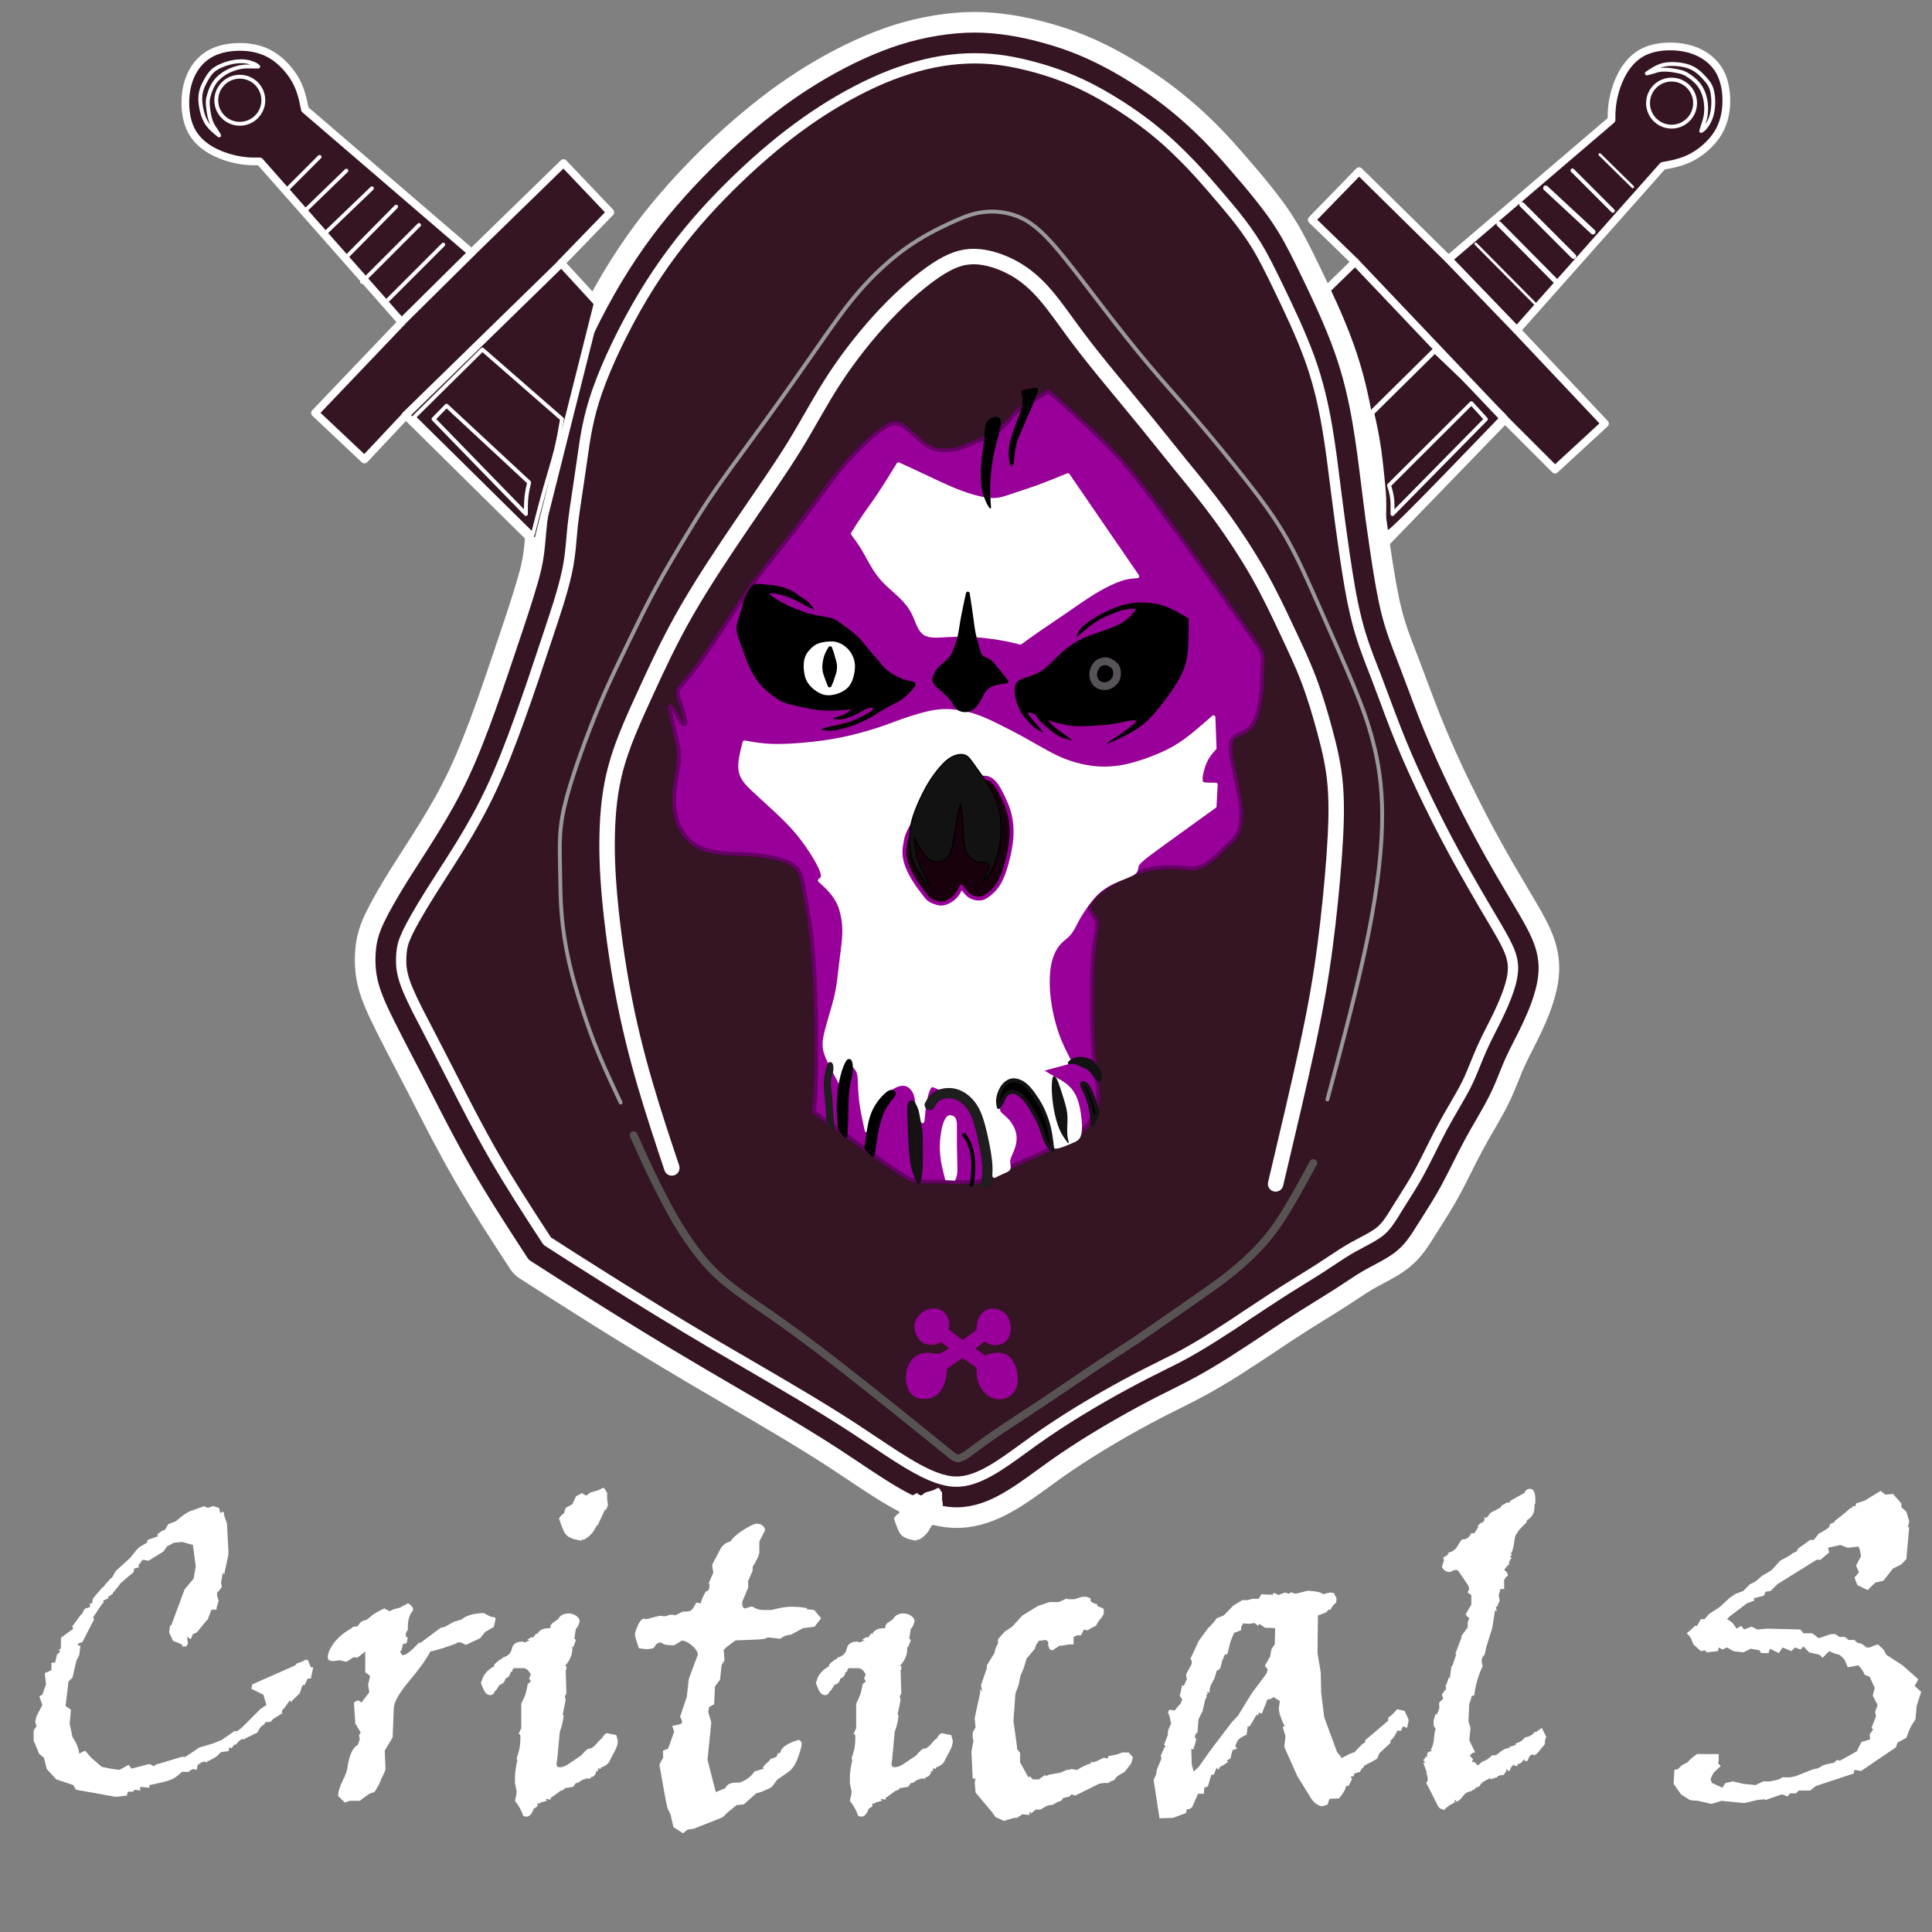 <?xml version="1.0" encoding="UTF-8"?>
<!DOCTYPE svg PUBLIC "-//W3C//DTD SVG 1.1//EN" "http://www.w3.org/Graphics/SVG/1.1/DTD/svg11.dtd">
<!-- Creator: CorelDRAW 2021 (64-Bit) -->
<svg xmlns="http://www.w3.org/2000/svg" xml:space="preserve" width="132.292mm" height="132.292mm" version="1.1" style="shape-rendering:geometricPrecision; text-rendering:geometricPrecision; image-rendering:optimizeQuality; fill-rule:evenodd; clip-rule:evenodd"
viewBox="0 0 13229.16 13229.16"
 xmlns:xlink="http://www.w3.org/1999/xlink"
 xmlns:xodm="http://www.corel.com/coreldraw/odm/2003">
 <rect x="0" y="0" width="13229.16" height="13229.16" fill="#808080" stroke="none"/>
 <defs>
  <style type="text/css">
   <![CDATA[
    .str2 {stroke:white;stroke-width:141.11;stroke-linecap:round;stroke-linejoin:round;stroke-miterlimit:22.926}
    .str8 {stroke:black;stroke-width:26.45;stroke-linecap:round;stroke-linejoin:round;stroke-miterlimit:22.926}
    .str12 {stroke:#141214;stroke-width:26.45;stroke-linecap:round;stroke-linejoin:round;stroke-miterlimit:22.926}
    .str13 {stroke:#1E1E1E;stroke-width:26.45;stroke-linecap:round;stroke-linejoin:round;stroke-miterlimit:22.926}
    .str5 {stroke:#660066;stroke-width:26.45;stroke-linecap:round;stroke-linejoin:round;stroke-miterlimit:22.926}
    .str10 {stroke:#990099;stroke-width:26.45;stroke-linecap:round;stroke-linejoin:round;stroke-miterlimit:22.926}
    .str4 {stroke:#999999;stroke-width:26.45;stroke-linecap:round;stroke-linejoin:round;stroke-miterlimit:22.926}
    .str6 {stroke:white;stroke-width:26.45;stroke-linecap:round;stroke-linejoin:round;stroke-miterlimit:22.926}
    .str17 {stroke:white;stroke-width:26.46;stroke-linecap:round;stroke-linejoin:round;stroke-miterlimit:22.926}
    .str15 {stroke:white;stroke-width:105.83;stroke-linecap:round;stroke-linejoin:round;stroke-miterlimit:22.926}
    .str11 {stroke:#1E1E1E;stroke-width:70.56;stroke-linecap:round;stroke-linejoin:round;stroke-miterlimit:22.926}
    .str3 {stroke:#575353;stroke-width:52.92;stroke-linecap:round;stroke-linejoin:round;stroke-miterlimit:22.926}
    .str9 {stroke:#575359;stroke-width:52.92;stroke-linecap:round;stroke-linejoin:round;stroke-miterlimit:22.926}
    .str0 {stroke:white;stroke-width:52.92;stroke-linecap:round;stroke-linejoin:round;stroke-miterlimit:22.926}
    .str1 {stroke:white;stroke-width:35.28;stroke-linecap:round;stroke-linejoin:round;stroke-miterlimit:22.926}
    .str16 {stroke:white;stroke-width:17.64;stroke-linecap:round;stroke-linejoin:round;stroke-miterlimit:22.926}
    .str7 {stroke:black;stroke-width:7.62;stroke-linecap:round;stroke-linejoin:round;stroke-miterlimit:22.926}
    .str14 {stroke:#141214;stroke-width:7.62;stroke-linecap:round;stroke-linejoin:round;stroke-miterlimit:22.926}
    .fil2 {fill:none}
    .fil10 {fill:black}
    .fil5 {fill:black}
    .fil9 {fill:#121212}
    .fil7 {fill:#121212}
    .fil8 {fill:#171214}
    .fil6 {fill:#19000D}
    .fil0 {fill:#351424}
    .fil3 {fill:#990099}
    .fil4 {fill:white}
    .fil1 {fill:#351424;fill-rule:nonzero}
    .fil11 {fill:white;fill-rule:nonzero}
   ]]>
  </style>
 </defs>
 <g id="Layer_x0020_1">
  <path class="fil0 str0" d="M9477.2 3728.71c276.08,-285.08 552.16,-570.16 828.24,-855.24 114.03,114.03 228.06,228.07 342.09,342.1 114.03,-105.03 228.07,-210.06 342.1,-315.09 -201.06,-213.06 -402.11,-426.13 -603.17,-639.19 333.09,-375.1 666.19,-750.21 999.28,-1125.31 66.02,-12 132.04,-24.01 199.56,-60.02 67.52,-36.01 136.54,-96.03 178.55,-165.05 42.01,-69.02 57.02,-147.04 57.02,-222.06 0,-75.02 -15.01,-147.04 -48.02,-204.05 -33.01,-57.02 -84.02,-99.04 -141.04,-126.04 -57.02,-27.01 -120.03,-39.02 -183.05,-40.52 -63.02,-1.5 -126.03,7.51 -178.54,30.02 -52.52,22.5 -94.54,58.51 -127.55,102.02 -33.01,43.51 -57.01,94.53 -73.51,142.54 -16.51,48.01 -25.52,93.03 -30.02,130.54 -4.5,37.51 -4.5,67.52 -4.5,97.53 -372.1,318.09 -744.21,636.18 -1116.31,954.27 -204.06,-201.06 -408.12,-402.11 -612.18,-603.17 -108.03,111.03 -216.06,222.06 -324.09,333.09 99.03,96.03 198.06,192.05 297.09,288.08 -111.03,108.03 -222.07,216.06 -333.1,324.09 177.05,537.15 354.1,1074.31 531.15,1611.46z"/>
  <path class="fil0 str1" d="M9391.8 2827.32c144.19,-142.49 288.39,-284.97 432.58,-427.46 157.85,150.17 315.69,300.33 473.54,450.5 -268.76,279 -537.53,558.01 -675.32,693.67 -137.8,135.66 -144.62,127.98 -148.03,109.21 -3.42,-18.77 -3.42,-48.63 -2.14,-89.15 1.28,-40.53 3.84,-91.73 1.71,-148.47 -2.14,-56.74 -8.96,-119.02 -14.93,-174.91 -5.98,-55.89 -11.1,-105.37 -17.92,-154.43 -6.83,-49.06 -15.36,-97.7 -23.89,-140.78 -8.53,-43.09 -17.07,-80.64 -25.6,-118.18z"/>
  <path class="fil1 str2" d="M6527.43 10391.21c-221.07,-9.02 -433.16,-150.84 -681.61,-316.95 -43.46,-29.05 -88.16,-58.94 -134.75,-89.3 -218.32,-142.24 -471.91,-289.84 -712.9,-430.08 -54.93,-31.96 -111.04,-64.64 -216.45,-126.64 -157.19,-92.46 -295.56,-175.86 -416.16,-249.71 -121.87,-74.62 -235.06,-145.24 -332.93,-206.71 -80.08,-50.28 -161.55,-101.98 -243.65,-154.33 -136.89,-87.3 -166.41,-106.27 -194.03,-124.03 -19.51,-12.53 -34.9,-29.06 -45.77,-47.84 -131.23,-201.21 -262.38,-402.55 -383.62,-613.62 -103.71,-180.54 -196.69,-362.64 -277.09,-520.1l-39.3 -76.86 -105.72 -203.11c-33.48,-64.32 -62.49,-120.08 -106.51,-208.1 -27.9,-55.8 -51.23,-104.79 -70,-149.38 -20.94,-49.76 -36.58,-93.96 -46.85,-135.04 -11.04,-44.17 -16.61,-86.37 -18.74,-126.23 -2.12,-39.6 -0.91,-74.03 1.65,-104.74 2.76,-33.2 7.17,-64.57 17.09,-101.97 9.33,-35.21 23.12,-72.76 44.65,-118.5l3.81 -7.48c18.31,-38.22 41.09,-80.87 66.5,-125.49 31.63,-55.58 66.11,-112.85 100.57,-168 27.82,-44.52 58.75,-92.6 90.12,-141.38 35.56,-55.28 71.88,-111.75 116.58,-184.39 35.5,-57.69 70,-115.77 101.97,-173.64 34.79,-62.96 67.88,-126.77 98.12,-191.27 31.97,-68.21 62.85,-140.6 93.15,-216.62 30.93,-77.61 61.25,-158.8 91.51,-243.09 25.92,-72.22 57.39,-163.55 90.95,-262.38 51.05,-150.37 69.98,-207.16 88.75,-263.48 25.36,-76.11 49.76,-149.27 78.81,-242.53 23.32,-74.85 42.39,-141.11 54.02,-193.48 15.71,-70.73 21.04,-132.2 27.01,-201.21 2.33,-26.91 4.77,-55.05 9.92,-101.4 9.5,-85.56 23.86,-180.49 38.89,-279.98 9.27,-61.35 18.7,-123.68 23.4,-156.59l5.04 -35.01c20.98,-148.85 41.98,-297.73 111.83,-498.56 36.53,-105.04 86.82,-223.97 145.16,-345.39 58.75,-122.27 125.13,-246.05 193.27,-359.62 69.89,-116.5 140.76,-221.84 213.33,-319.16 71.57,-95.99 148.38,-188.61 230.41,-280.01 78.48,-87.44 158.77,-170.24 238.49,-247.04 84.46,-81.36 171.28,-158.85 257.04,-230.31 84.25,-70.22 164.37,-132.13 242.54,-187.41 79.96,-56.54 160.61,-108.35 244.19,-157.1 84.83,-49.48 173.32,-95.87 264.44,-137.36 87.09,-39.66 173.45,-73.67 257.56,-100.22 88.01,-27.79 178.09,-49.03 268.34,-63.66 91.78,-14.87 180.25,-22.32 263.58,-22.32 82.37,0 163.67,7.44 243.64,19.83 78.14,12.12 150.89,28.45 219.94,46.86 71.3,19.01 139.53,40.15 206.7,65.04 66.74,24.73 135.3,54.42 208.36,90.95 69.31,34.66 140.25,74.6 208.97,117.06 71.83,44.38 141.4,91.46 204.44,138.16 62.47,46.26 119.47,92.82 171.43,138.36 55.64,48.75 101.42,92.04 140.02,130.64 38.94,38.94 76.13,78.55 111.89,117.95 28.63,31.55 61.13,68.89 93.15,105.84 32.73,37.76 62.36,72.09 84.34,98.11 21.8,25.81 47.93,57.57 82.13,100.33 28.97,36.21 57.16,72.53 82.97,108.22l0.26 -0.19c27.24,37.67 54.52,78.1 81.58,122.37 26.1,42.71 50.83,87.43 77.72,139.46 26.09,50.49 54.13,107.67 87.65,176.94 32.56,67.3 70.92,147.36 111.34,237.56 38.88,86.8 77.6,179.15 110.25,270.11 33.16,92.41 58.79,179.48 79.37,262.93 21.09,85.56 37.16,166.8 50.71,245.84 24.38,142.2 40.92,275.45 56.64,402.17l6.2 49.82c11.44,91.51 20.45,162.1 26.46,206.71 7.63,56.57 17.44,125.73 30.32,213.33 10.66,72.56 22.52,150.01 36.38,228.2 13.85,78.12 28.59,151.57 44.09,211.65 27.83,107.83 63.42,199.35 99.88,293.13 3.47,8.94 -8.23,-21.21 18.63,48.63 23.19,60.3 40.16,105.83 57.38,152.09 22.9,61.51 46.4,124.58 79.33,208.41 22.63,57.61 47.4,117.77 75.51,183 30.49,70.74 59.65,135.88 88.2,196.79 31.72,67.68 68.81,143.85 110.41,226.27 38.35,75.97 77.17,150.46 115.03,220.21 42.63,78.53 84.8,153.21 124.58,222.14 27.47,47.63 72.63,124.01 115.76,196.78l6.26 10.56c71.24,120.21 124.7,210.38 155.78,303.64 17.73,53.19 26.61,103.88 28.12,154.89 1.45,49.5 -4.17,98.1 -15.44,148.82 -10.6,47.7 -25.7,95.93 -43.54,143.32 -17.51,46.5 -37.75,92.97 -58.98,137.8 -17.48,36.91 -35.99,73.35 -54.23,109.28 -24.16,47.58 -47.93,94.39 -63.73,129.94 -9.01,20.29 -22.45,53.72 -36.12,87.78 -20.48,50.99 -41.51,103.33 -72.46,165.24 -28.88,57.75 -59.61,110.69 -91.96,166.4 -23.85,41.08 -48.65,83.8 -72.86,128.5 -32.12,59.3 -57.12,109.29 -81.57,158.2 -28.09,56.18 -55.63,111.25 -82.14,159.85 -46.23,84.77 -86.98,148.93 -123.62,206.61l-30.17 47.5 -12.94 20.8 -4.86 7.29c-42.95,69.18 -82.01,130.31 -147.56,185.79 -53.58,45.34 -114.33,77.43 -174.72,109.32 -16.42,8.67 -32.88,17.38 -54.59,29.58 -46.03,25.89 -88.6,54.19 -134.22,84.5 -16.01,10.64 -32.31,21.48 -65.31,42.83 -41.54,26.87 -91.71,57.88 -142.94,89.53 -30.26,18.7 -60.77,37.55 -105.67,65.91 -47.5,29.99 -86.32,55.11 -120.71,77.73 -21.3,14 -69.68,46.26 -118.51,78.82l-0.26 0.17 0.26 0.38 -120.72 79.38c-46.16,30.34 -89.05,58.23 -125.13,81.02 -41.2,26.01 -85.06,52.97 -132.84,81.03 -45.27,26.6 -92.39,53.02 -141.66,78.82 -55.99,29.32 -81.68,42.1 -110.28,56.32 -66.95,33.3 -144.99,72.11 -240.85,123.92 -90.23,48.77 -200.66,111.04 -316.2,181.89 -92.71,56.84 -186.77,117.67 -273.6,179.17 -23.84,16.89 -54.17,38.97 -84.31,60.91 -199.61,145.32 -389.1,283.26 -623.99,273.68zm-525.07 -550.67c212.82,142.29 394.5,263.78 536.09,269.55 138.13,5.63 288.85,-104.08 447.61,-219.66 26.62,-19.38 53.57,-39 87.61,-63.11 98.64,-69.87 196.85,-133.67 289.04,-190.19 121.6,-74.56 236.3,-139.27 329.42,-189.61 109.35,-59.1 184.26,-96.35 248.57,-128.34 48.86,-24.3 93.16,-46.34 105.88,-53 43.32,-22.69 86.62,-47.01 129.52,-72.22 40.39,-23.72 82.55,-49.71 125.14,-76.61 47.68,-30.11 86.4,-55.17 120.71,-77.72 40.23,-26.45 39.15,-26.47 118.52,-79.38l0.25 0.38c30.43,-20.28 61.46,-40.98 120.46,-79.75 46.06,-30.29 88.85,-58.12 125.13,-81.03 25.56,-16.14 67.15,-41.84 107.87,-67.01 46.51,-28.74 92.1,-56.91 137.42,-86.23 11.77,-7.61 37.89,-24.98 63.11,-41.73 51.18,-34.01 98.94,-65.75 151.86,-95.52 16.02,-9 38.57,-20.92 61.21,-32.88 46.66,-24.64 93.6,-49.44 124,-75.16 33.51,-28.36 60.52,-70.68 90.55,-119.04 1.43,-2.65 2.93,-5.28 4.55,-7.88l12.94 -20.8c19.16,-30.66 25.12,-40.04 31.27,-49.72 37.31,-58.75 78.81,-124.07 114.8,-190.07 26.4,-48.39 51.8,-99.19 77.72,-151.03 29.54,-59.11 59.69,-119.4 84.89,-165.92 25.36,-46.82 51.81,-92.38 77.26,-136.22 32.36,-55.73 63.08,-108.64 84.24,-150.96 23.28,-46.57 43.17,-96.07 62.54,-144.3 11.26,-28.05 22.41,-55.77 40.54,-96.58 24.41,-54.94 46.63,-98.66 69.23,-143.18 17.03,-33.54 34.31,-67.55 50.93,-102.66 18.43,-38.93 35.71,-78.49 50.16,-116.86 14.1,-37.47 25.49,-73.09 32.52,-104.74 6.36,-28.63 9.56,-55.03 8.82,-80.46 -0.7,-23.92 -5.06,-48.25 -13.78,-74.41 -20.24,-60.75 -67.96,-141.24 -131.54,-248.52l-6.26 -10.56c-27.42,-46.28 -61.67,-104.43 -116.86,-200.1 -42.91,-74.35 -86.74,-151.84 -127.88,-227.64 -43,-79.21 -83.04,-155.81 -119.45,-227.93 -38.55,-76.37 -77.01,-155.69 -113.71,-233.99 -37.59,-80.19 -67.98,-147.38 -92.6,-204.51 -26.99,-62.62 -52.97,-125.97 -78.83,-191.82 -22.66,-57.68 -51.88,-136.14 -80.43,-212.81 -21.11,-56.69 -41.83,-112.32 -56.28,-149.89 -14.42,-37.51 -2.77,-6.74 -18.63,-47.53 -38.98,-100.25 -77.02,-198.08 -109.8,-325.09 -19.76,-76.6 -35.91,-155.32 -49.61,-232.61 -13.69,-77.22 -26.11,-158.58 -37.48,-235.92 -9.16,-62.31 -19.22,-134.3 -30.32,-216.63 -12.71,-94.27 -21.37,-160.44 -27.56,-210.01l-6.2 -49.82c-15.63,-126.04 -32.09,-258.55 -54.44,-388.95 -12.9,-75.28 -27.71,-150.61 -46.29,-226 -19.11,-77.49 -42.01,-155.82 -70.55,-235.37 -29.08,-81 -65.37,-167.3 -102.53,-250.25 -35.64,-79.53 -74.47,-160.48 -108.04,-229.86 -32.63,-67.42 -59.74,-122.73 -84.33,-170.32 -23.81,-46.06 -45.41,-85.19 -67.8,-121.82 -21.45,-35.1 -44.89,-69.66 -69.46,-103.63l0.26 -0.19 -0.26 -0.36c-25.9,-35.83 -50.57,-67.77 -74.41,-97.56 -18.71,-23.39 -45.53,-55.6 -77.73,-93.71 -32.02,-37.91 -57.55,-67.55 -82.12,-95.91 -25.31,-29.2 -52.36,-60.23 -88.75,-100.32 -29.27,-32.25 -62.66,-67.62 -103.07,-108.03 -40.77,-40.77 -83.22,-81.32 -125.68,-118.52 -46.15,-40.45 -97.21,-82.12 -153.79,-124.02 -57.92,-42.91 -120.76,-85.49 -184.6,-124.94 -62.6,-38.68 -126.12,-74.51 -186.93,-104.92 -59.22,-29.61 -118.57,-55.07 -179.7,-77.73 -60.69,-22.49 -120.39,-41.07 -181.34,-57.32 -63.23,-16.86 -127.21,-31.41 -191.28,-41.34 -62.22,-9.64 -128.67,-15.43 -200.64,-15.43 -72.11,0 -145.8,5.98 -219.48,17.92 -72.87,11.82 -149.2,30.1 -227.56,54.84 -77.59,24.49 -152.97,53.91 -225.58,86.98 -80.17,36.5 -160.73,78.89 -240.18,125.24 -75.16,43.84 -148.88,91.27 -223.25,143.86 -76.15,53.85 -150.43,111.02 -224.9,173.09 -77.76,64.79 -159.21,137.68 -241.62,217.07 -77.34,74.5 -152.96,152.3 -224.15,231.62 -72.29,80.55 -143.25,166.56 -213.87,261.27 -69.63,93.38 -135.51,190.92 -197.89,294.9 -64.84,108.07 -127.04,223.84 -181.15,336.46 -53.32,110.98 -99.41,220.03 -133.04,316.73 -60.4,173.64 -79.5,309.1 -98.59,444.54l-5.04 36.11c-10.33,72.36 -16.98,116.36 -23.4,158.81 -15.28,101.12 -29.87,197.59 -37.79,268.94 -2.74,24.69 -5.86,60.59 -8.82,94.8 -6.46,74.72 -12.23,141.27 -33.63,237.59 -14.81,66.67 -35.45,139.35 -59.52,216.62 -18.33,58.84 -49.08,151.09 -81.03,246.95 -38.55,115.65 -79.18,237.48 -88.75,265.68 -27.07,79.72 -57.36,167.04 -93.15,266.78 -31.47,87.67 -62.91,171.87 -94.81,251.91 -32.53,81.61 -65.61,159.17 -99.77,232.06 -35.9,76.57 -71.19,145.11 -105.84,207.81 -37.46,67.8 -73.54,128.81 -108.59,185.76 -34.62,56.25 -77.67,123.19 -119.88,188.81 -29.15,45.34 -57.85,89.93 -87.92,138.06 -35.34,56.56 -68.28,111.04 -95.05,158.08 -23.33,40.97 -43.1,77.69 -57.3,107.2l-3.09 7.03c-13.75,29.21 -22.03,51.21 -27.01,70 -4.4,16.6 -6.64,33.76 -8.27,53.47 -1.85,22.2 -2.83,45.12 -1.65,67.24 1.16,21.86 4.43,45.84 11.02,72.21 7.36,29.46 18.2,60.25 32.51,94.26 16.49,39.17 37.29,82.83 62.3,132.84 15.47,30.94 57.1,110.92 105.39,203.7 13.85,26.61 29.58,56.84 105.72,205.31l39.3 76.86c79.06,154.84 170.48,333.89 270.49,507.98 110.77,192.84 236.57,386.7 362.99,580.57l167.83 107.9c57.89,36.91 133.01,84.46 242.53,153.23 91.72,57.6 201.27,125.91 329.63,204.51 129.62,79.37 269.1,163.58 411.76,247.49 34.54,20.31 123.21,71.92 215.35,125.54 242.21,140.96 497.11,289.31 725.02,437.8 46.97,30.61 93.16,61.48 138.05,91.5z"/>
  <path class="fil0" d="M6002.36 9840.54c212.82,142.29 394.5,263.78 536.09,269.55 138.13,5.63 288.85,-104.08 447.61,-219.66 26.62,-19.38 53.57,-39 87.61,-63.11 98.64,-69.87 196.85,-133.67 289.04,-190.19 121.6,-74.56 236.3,-139.27 329.42,-189.61 109.35,-59.1 184.26,-96.35 248.57,-128.34 48.86,-24.3 93.16,-46.34 105.88,-53 43.32,-22.69 86.62,-47.01 129.52,-72.22 40.39,-23.72 82.55,-49.71 125.14,-76.61 47.68,-30.11 86.4,-55.17 120.71,-77.72 40.23,-26.45 39.15,-26.47 118.52,-79.38l0.25 0.38c30.43,-20.28 61.46,-40.98 120.46,-79.75 46.06,-30.29 88.85,-58.12 125.13,-81.03 25.56,-16.14 67.15,-41.84 107.87,-67.01 46.51,-28.74 92.1,-56.91 137.42,-86.23 11.77,-7.61 37.89,-24.98 63.11,-41.73 51.18,-34.01 98.94,-65.75 151.86,-95.52 16.02,-9 38.57,-20.92 61.21,-32.88 46.66,-24.64 93.6,-49.44 124,-75.16 33.51,-28.36 60.52,-70.68 90.55,-119.04 1.43,-2.65 2.93,-5.28 4.55,-7.88l12.94 -20.8c19.16,-30.66 25.12,-40.04 31.27,-49.72 37.31,-58.75 78.81,-124.07 114.8,-190.07 26.4,-48.39 51.8,-99.19 77.72,-151.03 29.54,-59.11 59.69,-119.4 84.89,-165.92 25.36,-46.82 51.81,-92.38 77.26,-136.22 32.36,-55.73 63.08,-108.64 84.24,-150.96 23.28,-46.57 43.17,-96.07 62.54,-144.3 11.26,-28.05 22.41,-55.77 40.54,-96.58 24.41,-54.94 46.63,-98.66 69.23,-143.18 17.03,-33.54 34.31,-67.55 50.93,-102.66 18.43,-38.93 35.71,-78.49 50.16,-116.86 14.1,-37.47 25.49,-73.09 32.52,-104.74 6.36,-28.63 9.56,-55.03 8.82,-80.46 -0.7,-23.92 -5.06,-48.25 -13.78,-74.41 -20.24,-60.75 -67.96,-141.24 -131.54,-248.52l-6.26 -10.56c-27.42,-46.28 -61.67,-104.43 -116.86,-200.1 -42.91,-74.35 -86.74,-151.84 -127.88,-227.64 -43,-79.21 -83.04,-155.81 -119.45,-227.93 -38.55,-76.37 -77.01,-155.69 -113.71,-233.99 -37.59,-80.19 -67.98,-147.38 -92.6,-204.51 -26.99,-62.62 -52.97,-125.97 -78.83,-191.82 -22.66,-57.68 -51.88,-136.14 -80.43,-212.81 -21.11,-56.69 -41.83,-112.32 -56.28,-149.89 -14.42,-37.51 -2.77,-6.74 -18.63,-47.53 -38.98,-100.25 -77.02,-198.08 -109.8,-325.09 -19.76,-76.6 -35.91,-155.32 -49.61,-232.61 -13.69,-77.22 -26.11,-158.58 -37.48,-235.92 -9.16,-62.31 -19.22,-134.3 -30.32,-216.63 -12.71,-94.27 -21.37,-160.44 -27.56,-210.01l-6.2 -49.82c-15.63,-126.04 -32.09,-258.55 -54.44,-388.95 -12.9,-75.28 -27.71,-150.61 -46.29,-226 -19.11,-77.49 -42.01,-155.82 -70.55,-235.37 -29.08,-81 -65.37,-167.3 -102.53,-250.25 -35.64,-79.53 -74.47,-160.48 -108.04,-229.86 -32.63,-67.42 -59.74,-122.73 -84.33,-170.32 -23.81,-46.06 -45.41,-85.19 -67.8,-121.82 -21.45,-35.1 -44.89,-69.66 -69.46,-103.63l0.26 -0.19 -0.26 -0.36c-25.9,-35.83 -50.57,-67.77 -74.41,-97.56 -18.71,-23.39 -45.53,-55.6 -77.73,-93.71 -32.02,-37.91 -57.55,-67.55 -82.12,-95.91 -25.31,-29.2 -52.36,-60.23 -88.75,-100.32 -29.27,-32.25 -62.66,-67.62 -103.07,-108.03 -40.77,-40.77 -83.22,-81.32 -125.68,-118.52 -46.15,-40.45 -97.21,-82.12 -153.79,-124.02 -57.92,-42.91 -120.76,-85.49 -184.6,-124.94 -62.6,-38.68 -126.12,-74.51 -186.93,-104.92 -59.22,-29.61 -118.57,-55.07 -179.7,-77.73 -60.69,-22.49 -120.39,-41.07 -181.34,-57.32 -63.23,-16.86 -127.21,-31.41 -191.28,-41.34 -62.22,-9.64 -128.67,-15.43 -200.64,-15.43 -72.11,0 -145.8,5.98 -219.48,17.92 -72.87,11.82 -149.2,30.1 -227.56,54.84 -77.59,24.49 -152.97,53.91 -225.58,86.98 -80.17,36.5 -160.73,78.89 -240.18,125.24 -75.16,43.84 -148.88,91.27 -223.25,143.86 -76.15,53.85 -150.43,111.02 -224.9,173.09 -77.76,64.79 -159.21,137.68 -241.62,217.07 -77.34,74.5 -152.96,152.3 -224.15,231.62 -72.29,80.55 -143.25,166.56 -213.87,261.27 -69.63,93.38 -135.51,190.92 -197.89,294.9 -64.84,108.07 -127.04,223.84 -181.15,336.46 -53.32,110.98 -99.41,220.03 -133.04,316.73 -60.4,173.64 -79.5,309.1 -98.59,444.54l-5.04 36.11c-10.33,72.36 -16.98,116.36 -23.4,158.81 -15.28,101.12 -29.87,197.59 -37.79,268.94 -2.74,24.69 -5.86,60.59 -8.82,94.8 -6.46,74.72 -12.23,141.27 -33.63,237.59 -14.81,66.67 -35.45,139.35 -59.52,216.62 -18.33,58.84 -49.08,151.09 -81.03,246.95 -38.55,115.65 -79.18,237.48 -88.75,265.68 -27.07,79.72 -57.36,167.04 -93.15,266.78 -31.47,87.67 -62.91,171.87 -94.81,251.91 -32.53,81.61 -65.61,159.17 -99.77,232.06 -35.9,76.57 -71.19,145.11 -105.84,207.81 -37.46,67.8 -73.54,128.81 -108.59,185.76 -34.62,56.25 -77.67,123.19 -119.88,188.81 -29.15,45.34 -57.85,89.93 -87.92,138.06 -35.34,56.56 -68.28,111.04 -95.05,158.08 -23.33,40.97 -43.1,77.69 -57.3,107.2l-3.09 7.03c-13.75,29.21 -22.03,51.21 -27.01,70 -4.4,16.6 -6.64,33.76 -8.27,53.47 -1.85,22.2 -2.83,45.12 -1.65,67.24 1.16,21.86 4.43,45.84 11.02,72.21 7.36,29.46 18.2,60.25 32.51,94.26 16.49,39.17 37.29,82.83 62.3,132.84 15.47,30.94 57.1,110.92 105.39,203.7 13.85,26.61 29.58,56.84 105.72,205.31l39.3 76.86c79.06,154.84 170.48,333.89 270.49,507.98 110.77,192.84 236.57,386.7 362.99,580.57l167.83 107.9c57.89,36.91 133.01,84.46 242.53,153.23 91.72,57.6 201.27,125.91 329.63,204.51 129.62,79.37 269.1,163.58 411.76,247.49 34.54,20.31 123.21,71.92 215.35,125.54 242.21,140.96 497.11,289.31 725.02,437.8 46.97,30.61 93.16,61.48 138.05,91.5z"/>
  <path class="fil2 str3" d="M4338.63 7773.24c38.45,85.94 76.89,171.89 122.13,265.74 45.23,93.86 97.24,195.64 143.61,278.19 46.36,82.55 87.07,145.87 137.96,215.98 50.88,70.11 111.95,147.01 200.15,223.9 88.2,76.9 203.55,153.79 325.68,238.6 122.12,84.82 251.04,177.54 457.98,338.11 206.93,160.58 491.9,389.01 642.3,511.13 150.39,122.13 166.22,137.96 185.45,140.22 19.22,2.26 41.83,-9.04 76.89,-33.92 35.05,-24.88 82.55,-63.33 169.62,-123.27 87.07,-59.93 213.73,-141.34 349.43,-231.81 135.69,-90.46 280.44,-189.98 382.21,-257.83 101.77,-67.84 160.57,-104.03 235.21,-153.79 74.63,-49.75 165.09,-113.07 239.73,-165.09 74.63,-52.02 133.44,-92.73 200.16,-139.1 66.71,-46.36 141.35,-98.37 213.72,-156.05 72.37,-57.67 142.48,-120.99 203.55,-186.58 61.06,-65.59 113.07,-133.43 173.01,-229.55 59.93,-96.12 127.77,-220.51 195.62,-344.9"/>
  <path class="fil2 str4" d="M4249.53 7549.23c-51.6,-110.08 -103.2,-220.15 -146.2,-323.35 -43,-103.2 -77.39,-199.51 -111.79,-304.43 -34.4,-104.91 -68.8,-218.43 -94.6,-331.95 -25.8,-113.51 -43,-227.02 -51.6,-333.66 -8.6,-106.64 -8.6,-206.39 -10.32,-304.43 -1.72,-98.04 -5.15,-194.35 5.17,-288.95 10.32,-94.6 34.39,-187.47 63.63,-283.78 29.24,-96.32 63.64,-196.08 103.2,-302.71 39.56,-106.64 84.27,-220.15 135.87,-337.11 51.6,-116.96 110.08,-237.35 168.56,-357.74 58.48,-120.4 116.95,-240.8 182.31,-361.19 65.36,-120.4 137.59,-240.79 202.95,-349.15 65.36,-108.36 123.83,-204.67 214.99,-335.38 91.16,-130.72 214.99,-295.84 340.55,-469.55 125.55,-173.71 252.83,-356.03 356.03,-503.94 103.19,-147.91 182.31,-261.43 276.91,-369.78 94.59,-108.36 204.67,-211.55 314.75,-290.67 110.07,-79.12 220.14,-134.15 309.58,-175.43 89.44,-41.28 158.23,-68.8 242.51,-75.68 84.28,-6.88 184.03,6.88 275.19,60.2 91.16,53.32 173.71,146.19 261.43,254.55 87.72,108.35 180.59,232.19 278.63,359.47 98.04,127.27 201.23,257.98 304.43,380.1 103.19,122.11 206.39,235.63 319.91,368.07 113.51,132.43 237.34,283.78 343.98,419.66 106.64,135.87 196.07,256.27 275.19,395.58 79.12,139.31 147.91,297.55 225.31,472.98 77.4,175.43 163.39,368.07 227.03,521.15 63.64,153.07 104.92,266.58 139.32,400.74 34.4,134.15 61.91,288.95 61.91,500.5 0,211.55 -27.51,479.86 -94.59,813.52 -67.08,333.67 -173.71,732.7 -280.35,1131.72"/>
  <path class="fil3 str5" d="M6058.6 2925.46c-64.32,40.38 -163.04,130.12 -246.79,222.85 -83.76,92.73 -152.56,188.46 -227.34,290.17 -74.79,101.7 -155.55,209.39 -225.85,297.64 -70.3,88.24 -130.12,157.04 -210.89,270.71 -80.77,113.67 -182.47,272.21 -260.24,388.88 -77.78,116.66 -131.63,191.44 -172.01,239.31 -40.38,47.86 -67.31,68.79 -73.29,95.72 -5.98,26.92 8.97,59.82 23.93,104.7 14.96,44.87 29.91,101.7 26.92,119.65 -2.99,17.95 -23.93,-2.99 -37.39,-22.43 -13.46,-19.45 -19.45,-37.4 -29.92,-55.35 -10.47,-17.95 -25.42,-35.89 -32.9,-40.38 -7.48,-4.49 -7.48,4.49 -1.49,37.4 5.98,32.9 17.94,89.73 31.41,145.07 13.46,55.34 28.41,109.19 25.42,177.99 -2.99,68.8 -23.93,152.55 -29.91,233.32 -5.99,80.77 2.99,158.54 29.91,221.36 26.92,62.82 71.79,110.68 124.14,140.6 52.35,29.91 112.18,41.87 175,47.86 62.82,5.98 128.62,5.98 191.44,10.47 62.82,4.48 122.65,13.46 179.49,26.92 56.83,13.46 110.68,31.41 142.09,73.29 31.4,41.88 40.38,107.69 52.35,177.98 11.96,70.3 26.91,145.09 40.38,255.77 13.46,110.68 25.42,257.25 31.41,442.71 5.98,185.47 5.98,409.82 2.99,547.42 -2.99,137.6 -8.98,188.46 -14.96,239.31 83.76,59.83 167.51,119.65 248.28,177.98 80.77,58.34 158.54,115.17 228.84,164.53 70.3,49.36 133.11,91.23 174.99,112.17 41.88,20.94 62.82,20.94 103.21,20.94 40.38,0 100.2,0 166.01,1.49 65.81,1.5 137.61,4.5 180.99,1.5 43.37,-2.99 58.32,-11.96 85.25,-26.92 26.92,-14.96 65.8,-35.89 115.16,-58.33 49.36,-22.43 109.18,-46.37 176.49,-76.29 67.31,-29.91 142.09,-65.8 192.95,-89.73 50.85,-23.93 77.77,-35.9 107.69,-55.34 29.91,-19.44 62.81,-46.37 86.75,-74.79 23.93,-28.41 38.88,-58.33 50.85,-85.25 11.96,-26.92 20.94,-50.85 25.43,-80.77 4.48,-29.91 4.48,-65.8 -1.5,-119.65 -5.99,-53.84 -17.95,-125.64 -25.43,-209.4 -7.48,-83.75 -10.47,-179.48 -11.96,-282.68 -1.5,-103.2 -1.5,-213.88 2.99,-306.61 4.48,-92.73 13.46,-167.52 20.94,-218.37 7.47,-50.85 13.46,-77.77 8.97,-98.71 -4.49,-20.94 -19.44,-35.89 -31.4,-52.35 -11.97,-16.45 -20.95,-34.4 -16.46,-56.84 4.49,-22.43 22.43,-49.35 49.36,-74.78 26.92,-25.42 62.81,-49.36 100.21,-71.8 37.39,-22.43 76.27,-43.37 125.63,-62.82 49.36,-19.44 109.18,-37.38 169.01,-46.36 59.83,-8.97 119.65,-8.97 166.02,-5.98 46.37,2.99 79.27,8.98 112.18,4.49 32.9,-4.49 65.81,-19.44 103.2,-47.86 37.39,-28.42 79.27,-70.3 113.67,-103.2 34.4,-32.91 61.33,-56.84 77.78,-95.72 16.45,-38.89 22.43,-92.74 17.94,-154.06 -4.49,-61.32 -19.44,-130.13 -29.91,-180.98 -10.47,-50.85 -16.45,-83.76 -22.43,-112.17 -5.98,-28.42 -11.97,-52.35 -14.96,-82.26 -2.99,-29.92 -2.99,-65.81 1.5,-88.24 4.48,-22.44 13.46,-31.42 34.4,-41.89 20.93,-10.47 53.84,-22.43 79.27,-41.87 25.42,-19.45 43.37,-46.38 56.83,-83.77 13.46,-37.39 22.44,-85.25 28.42,-121.14 5.98,-35.9 8.98,-59.83 10.48,-91.24 1.49,-31.41 1.49,-70.3 2.99,-109.19 1.49,-38.89 4.48,-77.77 -0.01,-106.19 -4.49,-28.42 -16.45,-46.36 -152.56,-237.81 -136.11,-191.45 -396.35,-556.39 -569.85,-788.22 -173.5,-231.83 -260.25,-330.55 -369.43,-438.23 -109.19,-107.69 -240.81,-224.36 -372.43,-341.02 -23.93,14.96 -47.86,29.91 -80.76,47.86 -32.91,17.95 -74.78,38.89 -107.68,65.81 -32.91,26.92 -56.85,59.83 -86.76,92.74 -29.92,32.9 -65.81,65.8 -103.2,88.24 -37.4,22.43 -76.28,34.4 -116.66,50.85 -40.39,16.45 -82.26,37.39 -119.65,47.86 -37.4,10.47 -70.3,10.47 -97.22,10.47 -26.93,0 -47.87,0 -73.29,-8.97 -25.43,-8.98 -55.35,-26.92 -91.24,-56.83 -35.9,-29.92 -77.77,-71.8 -113.67,-97.22 -35.9,-25.43 -65.81,-34.41 -130.12,5.98z"/>
  <path class="fil4 str6" d="M5070.79 5277.5c-9.12,-53.39 9.11,-123.71 27.34,-194.02 57.29,10.42 114.58,20.83 186.2,23.44 71.61,2.6 157.54,-2.6 239.57,-10.41 82.03,-7.82 160.16,-18.23 242.19,-35.16 82.03,-16.93 167.96,-40.36 236.97,-62.49 69.01,-22.14 121.09,-42.98 167.97,-59.9 46.87,-16.93 88.53,-29.95 135.41,-42.97 46.87,-13.02 98.96,-26.04 160.16,-27.34 61.19,-1.3 131.5,9.11 197.91,29.95 66.4,20.83 128.9,52.07 180.98,78.11 52.08,26.04 93.75,46.88 145.83,75.53 52.08,28.64 114.58,65.09 169.27,95.04 54.68,29.95 101.56,53.39 158.85,72.92 57.29,19.53 124.99,35.16 192.7,40.37 67.71,5.2 135.41,0 209.63,-16.93 74.22,-16.93 154.94,-45.57 221.35,-74.22 66.4,-28.65 118.49,-57.29 177.08,-100.26 58.59,-42.97 123.7,-100.26 188.8,-157.55 2.6,70.31 5.21,140.63 7.81,210.94 -23.44,26.04 -46.87,52.08 -65.1,92.45 -18.23,40.36 -31.25,95.04 -29.95,123.69 1.3,28.64 16.93,31.25 36.46,32.55 19.53,1.3 42.96,1.3 66.4,1.3 -2.6,49.48 -5.21,98.95 -7.81,148.43 -93.75,67.71 -187.49,135.42 -266.91,192.71 -79.43,57.29 -144.54,104.17 -188.81,138.02 -44.27,33.85 -67.7,54.69 -75.51,72.91 -7.82,18.23 0,33.86 -19.53,49.48 -19.54,15.62 -66.41,31.25 -109.38,49.47 -42.97,18.23 -82.03,39.07 -114.58,63.81 -32.55,24.74 -58.59,53.38 -84.63,87.23 -26.04,33.86 -52.09,72.92 -70.32,104.17 -18.23,31.25 -28.64,54.68 -40.36,75.51 -11.72,20.84 -24.74,39.07 -41.66,54.69 -16.93,15.63 -37.77,28.65 -59.9,55.99 -22.14,27.35 -45.57,69.01 -58.59,130.21 -13.02,61.2 -15.63,141.92 -6.51,227.85 9.11,85.94 29.95,177.09 55.99,252.61 26.04,75.52 57.29,135.41 88.54,195.31 -67.71,18.23 -135.42,36.45 -203.13,54.68 23.44,15.63 46.88,31.25 82.04,50.78 35.15,19.54 82.03,42.97 114.58,76.82 32.55,33.86 50.77,78.13 62.49,131.51 11.72,53.39 16.93,115.89 14.33,153.65 -2.61,37.76 -13.02,50.78 -22.13,58.59 -9.12,7.81 -16.94,10.42 -44.28,22.13 -27.34,11.72 -74.22,32.56 -97.65,32.56 -23.44,0 -23.44,-20.84 -31.25,-54.69 -7.81,-33.85 -23.44,-80.73 -39.06,-123.7 -15.63,-42.96 -31.25,-82.03 -50.78,-111.98 -19.54,-29.94 -42.97,-50.78 -65.1,-71.61 -22.14,-20.83 -42.98,-41.66 -67.71,-52.08 -24.74,-10.41 -53.39,-10.41 -72.92,-1.3 -19.53,9.12 -29.94,27.34 -40.36,52.08 -10.42,24.74 -20.83,55.99 -26.04,79.42 -5.21,23.44 -5.21,39.07 5.21,53.39 10.41,14.32 31.25,27.35 50.78,48.18 19.53,20.83 37.75,49.48 46.87,76.82 9.11,27.34 9.11,53.38 5.21,76.81 -3.91,23.44 -11.72,44.28 -20.83,65.11 -9.12,20.83 -19.53,41.67 -20.83,61.2 -1.31,19.53 6.5,37.76 2.6,49.48 -3.91,11.72 -19.54,16.92 -37.76,24.73 -18.23,7.82 -39.07,18.23 -59.9,28.65 -13.02,-57.29 -26.04,-114.58 -36.45,-173.17 -10.42,-58.59 -18.24,-118.49 -39.07,-177.08 -20.83,-58.59 -54.69,-115.88 -92.45,-154.94 -37.76,-39.06 -79.42,-59.9 -117.18,-72.92 -37.76,-13.02 -71.62,-18.23 -96.35,-27.35 -24.74,-9.11 -40.37,-22.13 -54.69,-11.72 -14.32,10.42 -27.34,44.28 -36.45,88.55 -9.12,44.27 -14.33,98.95 -19.54,153.64 -13.02,-36.46 -26.04,-72.91 -32.55,-104.16 -6.51,-31.25 -6.51,-57.3 -15.62,-82.04 -9.12,-24.74 -27.34,-48.17 -48.17,-59.89 -20.84,-11.72 -44.28,-11.72 -67.72,-5.21 -23.44,6.51 -46.87,19.53 -70.31,42.96 -23.44,23.44 -46.87,57.3 -71.61,104.17 -24.74,46.88 -50.78,106.77 -76.82,166.67 -13.02,-59.9 -26.04,-119.79 -33.85,-171.88 -7.81,-52.08 -10.42,-96.34 -11.72,-132.8 -1.3,-36.46 -1.3,-65.1 -7.81,-87.24 -6.51,-22.13 -19.54,-37.76 -31.26,-49.48 -11.72,-11.71 -22.13,-19.53 -36.45,-9.12 -14.33,10.42 -32.55,39.07 -41.66,65.11 -9.12,26.04 -9.12,49.48 -9.12,72.92 -18.23,-33.86 -36.46,-67.71 -53.38,-100.27 -16.93,-32.55 -32.56,-63.79 -42.97,-88.53 -10.42,-24.74 -15.63,-42.97 -18.23,-62.5 -2.61,-19.53 -2.61,-40.37 2.6,-70.32 5.21,-29.94 15.62,-69 31.25,-122.39 15.62,-53.38 36.46,-121.08 49.48,-183.58 13.02,-62.5 18.23,-119.8 24.74,-175.79 6.51,-55.98 14.32,-110.67 19.53,-158.85 5.21,-48.17 7.81,-89.83 3.91,-135.41 -3.91,-45.57 -14.32,-95.05 -31.25,-135.42 -16.93,-40.36 -40.37,-71.6 -63.81,-97.64 -23.44,-26.04 -46.87,-46.88 -70.31,-67.71 15.63,-10.42 31.25,-20.83 10.42,-72.92 -20.83,-52.08 -78.12,-145.83 -138.01,-222.65 -59.9,-76.82 -122.4,-136.72 -178.39,-188.8 -55.99,-52.08 -105.46,-96.35 -148.43,-136.71 -42.97,-40.37 -79.43,-76.82 -88.54,-130.2z"/>
  <path class="fil4 str6" d="M6329.62 4334.86c-35.06,-24.89 -48.63,-81.43 -70.12,-127.8 -21.49,-46.37 -50.89,-82.56 -83.69,-115.36 -32.8,-32.8 -68.99,-62.2 -100.65,-92.74 -31.67,-30.54 -58.82,-62.2 -84.83,-102.91 -26.01,-40.72 -50.89,-90.49 -75.77,-132.33 -24.88,-41.85 -49.77,-75.77 -74.65,-109.7 27.14,-42.98 54.29,-85.95 82.57,-126.66 28.27,-40.72 57.67,-79.18 96.13,-136.86 38.45,-57.68 85.95,-134.58 133.45,-211.49 54.29,24.88 108.57,49.76 168.52,78.04 59.94,28.27 125.53,59.93 183.21,84.82 57.68,24.88 107.44,42.97 158.34,57.68 50.89,14.7 102.91,26.01 149.28,23.75 46.37,-2.26 87.09,-18.1 133.46,-33.93 46.37,-15.83 98.39,-31.67 160.6,-54.29 62.2,-22.62 134.58,-52.02 206.96,-81.43 158.34,230.72 316.67,461.44 475.01,692.16 -33.93,2.26 -67.86,4.52 -115.36,20.36 -47.5,15.83 -108.58,45.23 -174.17,84.82 -65.6,39.58 -135.72,89.34 -204.71,136.84 -68.99,47.5 -136.84,92.74 -187.73,127.8 -50.9,35.06 -84.83,59.94 -118.76,84.82 -36.19,-9.05 -72.38,-18.09 -122.14,-27.14 -49.76,-9.05 -113.1,-18.09 -179.82,-22.61 -66.73,-4.53 -136.85,-4.53 -200.18,-1.14 -63.34,3.39 -119.89,10.18 -154.95,-14.7z"/>
  <path class="fil5 str7" d="M6745.29 2995.21c-9,61.85 -17.99,123.71 -22.49,183.88 -4.5,60.16 -4.5,118.64 4.5,167.56 8.99,48.92 26.99,88.29 37.67,108.53 10.68,20.24 14.06,21.37 17.43,22.49 -2.25,-30.36 -4.49,-60.73 -5.61,-89.4 -1.13,-28.68 -1.13,-55.68 0.56,-87.73 1.68,-32.05 5.06,-69.16 9.56,-104.58 4.49,-35.43 10.12,-69.17 16.87,-100.66 6.74,-31.49 14.62,-60.73 20.81,-83.22 6.18,-22.49 10.67,-38.24 16.86,-65.79 6.18,-27.55 14.06,-66.92 -1.68,-81.54 -15.75,-14.62 -55.12,-4.49 -74.8,21.38 -19.68,25.86 -19.68,67.47 -19.68,109.08z"/>
  <path class="fil5 str8" d="M7016.2 2741.37c0.56,19.85 -2.79,41.11 -11.46,68.52 -8.67,27.4 -22.66,60.95 -34.68,92.55 -12.03,31.6 -22.09,61.25 -29.64,86.7 -7.55,25.44 -12.59,46.7 -15.94,67.11 -3.36,20.41 -5.03,39.99 -4.19,59.85 0.83,19.85 4.19,39.98 7.54,60.12 1.68,-19.58 3.36,-39.15 6.16,-62.36 2.79,-23.22 6.71,-50.06 12.3,-73.27 5.59,-23.21 12.86,-42.79 20.97,-62.08 8.11,-19.3 17.06,-38.31 25.45,-58.16 8.39,-19.86 16.22,-40.56 25.45,-61.25 9.23,-20.69 19.85,-41.39 29.08,-62.64 9.23,-21.25 17.06,-43.07 23.77,-60.68 6.71,-17.62 12.31,-31.05 15.95,-41.67 3.63,-10.63 5.3,-18.46 6.98,-26.29 -29.08,5.59 -58.17,11.19 -87.25,16.78 4.48,18.46 8.95,36.91 9.51,56.77z"/>
  <path class="fil5 str8" d="M6399.13 4663.15c-4.89,-17.61 2.93,-38.16 14.19,-56.25 11.25,-18.1 25.92,-33.76 42.56,-48.43 16.63,-14.68 35.21,-28.37 49.89,-45.49 14.67,-17.12 25.43,-37.67 36.19,-64.08 10.76,-26.41 21.52,-58.7 28.86,-91.96 7.33,-33.26 11.25,-67.5 20.06,-116.41 8.8,-48.92 22.49,-112.5 36.19,-176.09 7.83,50.87 15.65,101.74 22.01,148.7 6.36,46.95 11.25,90 19.57,130.11 8.31,40.11 20.05,77.28 27.88,104.19 7.82,26.9 11.74,43.53 23.97,53.31 12.22,9.78 32.77,12.72 52.34,26.42 19.56,13.69 38.14,38.14 57.71,63.09 19.57,24.95 40.11,50.38 60.66,75.82 -22.5,2.94 -45,5.87 -64.56,10.28 -19.57,4.4 -36.21,10.26 -51.37,19.07 -15.17,8.8 -28.86,20.54 -41.09,38.64 -12.23,18.1 -22.99,42.55 -34.24,62.12 -11.25,19.57 -22.99,34.24 -36.19,45.49 -13.21,11.25 -27.89,19.08 -45.98,21.04 -18.1,1.95 -39.63,-1.96 -54.3,-13.21 -14.67,-11.25 -22.5,-29.84 -33.75,-46.96 -11.25,-17.12 -25.92,-32.77 -41.57,-47.93 -15.66,-15.17 -32.29,-29.84 -49.41,-44.51 -17.12,-14.68 -34.73,-29.36 -39.62,-46.96z"/>
  <path class="fil5 str7" d="M6265.05 4682.95c-2.25,-11.82 -25.87,-14.07 -46.68,-18.57 -20.82,-4.5 -38.82,-11.26 -57.94,-19.69 -19.13,-8.44 -39.39,-18.57 -58.51,-30.94 -19.13,-12.38 -37.13,-27 -51.75,-42.19 -14.63,-15.19 -25.89,-30.94 -40.51,-48.38 -14.63,-17.44 -32.63,-36.56 -49.5,-56.25 -16.88,-19.69 -32.63,-39.95 -48.38,-59.07 -15.75,-19.13 -31.51,-37.13 -48.38,-52.88 -16.88,-15.75 -34.88,-29.26 -52.88,-42.76 -18,-13.5 -36.01,-27 -52.88,-39.37 -16.88,-12.38 -32.63,-23.63 -50.07,-30.94 -17.44,-7.32 -36.56,-10.69 -55.12,-14.06 -18.57,-3.38 -36.57,-6.76 -55.13,-10.13 -18.57,-3.38 -37.69,-6.75 -56.25,-11.81 -18.57,-5.07 -36.58,-11.82 -54.58,-18.57 -18,-6.75 -36,-13.5 -54,-20.81 -18,-7.32 -36.01,-15.19 -55.7,-25.32 -19.69,-10.13 -41.06,-22.5 -57.93,-32.62 -16.88,-10.13 -29.26,-18.01 -38.26,-25.88 -9,-7.88 -14.62,-15.75 -12.37,-20.25 2.25,-4.51 12.37,-5.63 30.38,-3.38 18,2.25 43.87,7.87 68.06,15.19 24.19,7.31 46.69,16.31 80.44,32.63 33.75,16.31 78.76,39.93 123.76,63.56 -15.75,-19.13 -31.5,-38.25 -47.25,-51.75 -15.75,-13.5 -31.5,-21.38 -47.81,-32.06 -16.32,-10.69 -33.19,-24.2 -51.75,-34.88 -18.57,-10.69 -38.83,-18.57 -57.39,-24.75 -18.57,-6.19 -35.44,-10.69 -52.88,-13.5 -17.44,-2.82 -35.44,-3.94 -54,-5.63 -18.57,-1.69 -37.69,-3.94 -51.75,-5.06 -14.07,-1.13 -23.07,-1.13 -31.51,0 -8.44,1.12 -16.31,3.37 -25.31,12.37 -9.01,9 -19.13,24.75 -28.69,41.63 -9.57,16.87 -18.57,34.88 -24.19,51.2 -5.63,16.31 -7.88,30.93 -12.94,49.5 -5.06,18.56 -12.94,41.06 -20.81,65.25 -7.88,24.19 -15.75,50.06 -16.88,73.69 -1.13,23.63 4.5,45 12.94,70.88 8.43,25.88 19.69,56.25 31.51,89.44 11.81,33.19 24.18,69.2 41.62,106.89 17.44,37.69 39.94,77.07 65.82,109.7 25.87,32.63 55.13,58.5 83.82,80.44 28.69,21.94 56.81,39.94 86.63,52.32 29.81,12.37 61.32,19.12 97.89,27 36.56,7.87 78.18,16.88 115.87,22.51 37.69,5.62 71.45,7.87 113.64,6.75 42.19,-1.13 92.82,-5.63 143.45,-10.13 -15.75,14.62 -31.51,29.25 -53.45,40.5 -21.94,11.25 -50.06,19.12 -78.19,27 19.13,2.25 38.25,4.5 61.32,0.56 23.06,-3.94 50.07,-14.06 70.88,-23.06 20.81,-9 35.44,-16.88 48.94,-24.75 13.5,-7.88 25.87,-15.75 40.5,-21.94 14.63,-6.19 31.5,-10.69 41.63,-9 10.13,1.69 13.5,9.56 7.88,18 -5.63,8.44 -20.25,17.44 -37.69,27.57 -17.44,10.12 -37.7,21.37 -56.82,30.94 -19.13,9.56 -37.13,17.43 -59.07,24.75 -21.94,7.31 -47.81,14.06 -67.5,19.12 -19.69,5.06 -33.19,8.44 -46.69,11.25 -13.5,2.81 -27.01,5.07 -40.51,8.45 -13.5,3.37 -27,7.87 -40.5,12.37 19.13,3.37 38.25,6.75 63.57,5.06 25.31,-1.69 56.82,-8.44 88.89,-17.44 32.06,-9 64.68,-20.25 98.44,-34.87 33.75,-14.63 68.62,-32.64 101.81,-52.33 33.19,-19.69 64.7,-41.06 94.52,-57.37 29.81,-16.32 57.93,-27.57 82.69,-43.32 24.75,-15.75 46.12,-36 66.38,-56.81 20.25,-20.82 39.37,-42.19 37.12,-54z"/>
  <path class="fil4 str6" d="M5601.25 4421.15c19.57,-8.81 45.01,-12.73 68.01,-14.68 22.99,-1.96 43.53,-1.96 65.06,5.38 21.52,7.34 44.02,22.01 61.14,39.63 17.12,17.61 28.87,38.15 36.21,58.21 7.33,20.06 10.27,39.62 9.29,62.13 -0.98,22.5 -5.87,47.94 -12.72,69.47 -6.85,21.52 -15.65,39.13 -28.86,53.81 -13.21,14.67 -30.82,26.41 -50.87,35.22 -20.06,8.8 -42.57,14.67 -62.62,16.63 -20.06,1.95 -37.68,0 -56.76,-7.83 -19.08,-7.83 -39.62,-21.52 -55.76,-35.71 -16.15,-14.19 -27.89,-28.86 -36.2,-44.02 -8.32,-15.17 -13.21,-30.83 -16.63,-51.37 -3.43,-20.55 -5.38,-45.98 -3.42,-67.5 1.95,-21.53 7.82,-39.15 14.67,-52.35 6.85,-13.21 14.67,-22.02 25.44,-33.27 10.76,-11.25 24.45,-24.95 44.02,-33.75z"/>
  <path class="fil5 str8" d="M5684.5 4438.15c-7.36,12.16 -14.72,24.31 -20.64,37.11 -5.92,12.8 -10.39,26.23 -13.59,40.31 -3.2,14.08 -5.12,28.79 -5.92,42.07 -0.8,13.27 -0.48,25.11 1.92,37.59 2.4,12.47 6.87,25.58 12.95,42.06 6.08,16.47 13.76,36.31 21.44,56.14 4.8,-10.24 9.59,-20.47 12.79,-28.79 3.2,-8.32 4.8,-14.71 7.04,-21.91 2.24,-7.2 5.12,-15.19 7.84,-23.19 2.72,-8 5.28,-16 6.88,-23.52 1.6,-7.52 2.24,-14.55 2.56,-22.71 0.32,-8.16 0.32,-17.43 -0.8,-25.75 -1.12,-8.32 -3.36,-15.67 -5.76,-23.67 -2.4,-8 -4.96,-16.64 -7.36,-25.6 -2.4,-8.96 -4.64,-18.23 -7.84,-28.31 -3.2,-10.08 -7.35,-20.95 -11.51,-31.83z"/>
  <path class="fil5 str7" d="M6968.16 4671.76c17.44,-18.01 52.33,-27.01 84.97,-37.7 32.64,-10.7 63.03,-23.08 96.23,-48.4 33.2,-25.33 69.22,-63.59 102.42,-95.1 33.2,-31.52 63.59,-56.28 93.98,-76.54 30.39,-20.26 60.77,-36.01 91.73,-48.95 30.95,-12.95 62.46,-23.08 102.98,-37.15 40.52,-14.07 90.04,-32.08 125.5,-50.09 35.45,-18.01 56.83,-36.01 74.84,-54.58 18.01,-18.57 32.64,-37.71 47.27,-56.84 -14.63,-1.13 -29.26,-2.25 -46.7,-1.12 -17.45,1.12 -37.71,4.49 -57.4,9.56 -19.7,5.06 -38.84,11.82 -65.85,22.51 -27.01,10.69 -61.9,25.33 -93.41,43.34 -31.52,18 -59.66,39.39 -83.86,59.09 -24.2,19.69 -44.45,37.69 -64.71,55.7 6.75,-18.01 13.51,-36.01 33.77,-56.83 20.25,-20.83 54.02,-44.46 91.16,-66.97 37.14,-22.51 77.66,-43.9 120.43,-61.34 42.77,-17.45 87.79,-30.95 131.12,-37.14 43.33,-6.19 84.98,-5.07 124.94,-0.56 39.95,4.5 78.21,12.37 120.98,30.38 42.77,18.01 90.04,46.15 137.31,74.29 0,46.14 0,92.29 -1.69,145.19 -1.69,52.89 -5.06,112.55 -21.94,168.83 -16.89,56.27 -47.27,109.16 -82.16,161.5 -34.89,52.33 -74.29,104.11 -107.49,144.07 -33.2,39.95 -60.22,68.08 -90.04,93.41 -29.83,25.32 -62.47,47.83 -104.11,70.34 -41.65,22.51 -92.29,45.02 -142.94,67.53 30.39,-19.13 60.78,-38.27 94.55,-61.9 33.76,-23.64 70.9,-51.77 89.47,-68.65 18.57,-16.89 18.57,-22.51 13.51,-25.89 -5.07,-3.38 -15.2,-4.5 -31.52,-2.81 -16.32,1.68 -38.83,6.19 -62.46,11.26 -23.64,5.06 -48.4,10.68 -75.97,14.62 -27.58,3.94 -57.97,6.19 -90.04,8.44 -32.08,2.25 -65.85,4.51 -94.55,5.64 -28.7,1.12 -52.33,1.12 -82.72,-2.25 -30.39,-3.38 -67.53,-10.14 -99.04,-18.01 -31.52,-7.88 -57.4,-16.89 -83.29,-25.89 16.88,20.26 33.77,40.51 61.91,64.15 28.13,23.63 67.52,50.65 106.91,77.66 -25.89,-6.75 -51.77,-13.51 -77.09,-26.45 -25.33,-12.94 -50.09,-32.08 -73.16,-51.21 -23.07,-19.13 -44.46,-38.27 -58.52,-54.02 -14.07,-15.76 -20.83,-28.14 -28.7,-36.58 -7.88,-8.44 -16.89,-12.95 -25.89,-16.32 -9.01,-3.38 -18.01,-5.63 -24.2,-4.5 -6.2,1.12 -9.57,5.62 -6.75,14.06 2.81,8.44 11.81,20.83 23.63,34.9 11.82,14.07 26.45,29.82 39.4,44.46 12.94,14.63 24.19,28.13 35.45,41.64 -18.01,-10.13 -36.02,-20.26 -52.34,-33.2 -16.32,-12.95 -30.95,-28.7 -45.58,-45.02 -14.63,-16.32 -29.27,-33.21 -42.21,-55.15 -12.94,-21.95 -24.2,-48.97 -31.51,-72.04 -7.32,-23.07 -10.69,-42.21 -12.38,-65.28 -1.69,-23.07 -1.69,-50.08 15.76,-68.09z"/>
  <path class="fil2 str9" d="M7573.99 4527.93c-14.54,-1.1 -31.83,3.31 -44.34,9.75 -12.52,6.44 -20.24,14.91 -27.41,26.69 -7.18,11.77 -13.81,26.85 -16.01,42.49 -2.21,15.64 -0.01,31.83 5.88,45.82 5.89,13.98 15.46,25.75 27.24,33.48 11.77,7.73 25.76,11.41 39.93,11.96 14.16,0.55 28.51,-2.02 42.31,-9.38 13.8,-7.36 27.04,-19.51 35.32,-32.57 8.28,-13.06 11.6,-27.05 11.97,-42.32 0.36,-15.27 -2.21,-31.83 -8.83,-43.97 -6.63,-12.15 -17.3,-19.87 -28.52,-27.04 -11.23,-7.18 -23,-13.81 -37.54,-14.91z"/>
  <path class="fil6 str10" d="M6722.47 5324.51c29.61,-0.32 45.06,2.9 60.19,12.24 15.13,9.33 29.93,24.78 43.45,44.42 13.52,19.63 25.75,43.44 40.24,73.38 14.48,29.93 31.21,65.98 42.48,105.25 11.26,39.27 17.06,81.75 18.03,122.95 0.96,41.2 -2.91,81.11 -9.66,121.02 -6.76,39.91 -16.42,79.82 -26.07,114.26 -9.66,34.44 -19.31,63.41 -31.22,90.44 -11.91,27.04 -26.08,52.15 -44.1,73.71 -18.03,21.57 -39.91,39.59 -57.29,51.5 -17.38,11.91 -30.26,17.71 -46.67,18.99 -16.42,1.29 -36.37,-1.93 -52.79,-8.37 -16.42,-6.44 -29.29,-16.09 -41.2,-28.97 -11.91,-12.87 -22.86,-28.96 -33.8,-45.05 -9.01,18.67 -18.02,37.33 -29.28,53.1 -11.27,15.77 -24.79,28.65 -41.85,39.91 -17.06,11.27 -37.66,20.92 -56.33,23.49 -18.67,2.58 -35.4,-1.92 -51.81,-7.4 -16.42,-5.47 -32.52,-11.9 -46.03,-23.17 -13.52,-11.26 -24.47,-27.36 -37.98,-45.39 -13.52,-18.02 -29.62,-37.97 -45.71,-61.79 -16.09,-23.82 -32.19,-51.5 -44.42,-75.64 -12.23,-24.14 -20.6,-44.73 -27.03,-66.94 -6.44,-22.21 -10.95,-46.03 -10.95,-71.13 0,-25.11 4.51,-51.51 9.34,-76.61 4.82,-25.11 9.97,-48.92 41.19,-102.67 31.22,-53.76 88.52,-137.44 153.22,-196.34 64.69,-58.91 136.79,-93.02 194.73,-112.01 57.93,-18.99 101.71,-22.86 131.32,-23.18z"/>
  <path class="fil7 str7" d="M6546.43 5171.22c-20.1,5.95 -43.92,17.86 -70.72,41.68 -26.8,23.82 -56.58,59.56 -81.89,94.55 -25.31,34.98 -46.16,69.23 -67.74,110.92 -21.59,41.68 -43.93,90.82 -60.3,134 -16.38,43.17 -26.8,80.4 -33.5,125.07 -6.7,44.66 -9.68,96.77 0,148.88 9.67,52.11 32.01,104.22 56.58,145.16 24.56,40.95 51.36,70.72 78.16,100.5 -5.96,-16.38 -11.91,-32.75 -23.82,-56.58 -11.91,-23.82 -29.78,-55.08 -42.43,-84.12 -12.66,-29.03 -20.1,-55.83 -26.06,-83.37 -5.96,-27.55 -10.42,-55.84 -12.65,-75.19 -2.24,-19.36 -2.24,-29.78 -2.24,-40.2 16.38,32.75 32.76,65.51 49.14,92.31 16.38,26.8 32.75,47.64 54.34,61.04 21.59,13.4 48.39,19.36 73.7,14.14 25.31,-5.21 49.13,-21.58 64.77,-49.87 15.63,-28.29 23.07,-68.49 29.77,-110.92 6.7,-42.44 12.66,-87.1 20.1,-127.3 7.44,-40.2 16.38,-75.94 25.31,-111.67 5.96,40.2 11.91,80.4 14.89,119.86 2.98,39.45 2.98,78.16 5.22,115.38 2.23,37.22 6.69,72.96 20.84,101.99 14.14,29.03 37.96,51.37 62.53,60.3 24.56,8.93 49.88,4.47 67.75,6.7 17.86,2.23 28.28,11.17 23.07,35.73 -5.21,24.57 -26.06,64.77 -46.9,104.97 22.33,-23.82 44.67,-47.64 63.28,-80.4 18.61,-32.75 33.5,-74.44 44.67,-117.62 11.16,-43.18 18.61,-87.84 21.59,-133.99 2.97,-46.16 1.48,-93.81 -6.71,-139.96 -8.19,-46.16 -23.07,-90.82 -41.68,-130.27 -18.61,-39.46 -40.95,-73.71 -62.54,-104.97 -21.59,-31.27 -42.43,-59.56 -61.04,-85.61 -18.62,-26.06 -34.99,-49.88 -48.39,-64.02 -13.4,-14.15 -23.82,-18.61 -37.22,-20.84 -13.4,-2.24 -29.78,-2.24 -49.88,3.72z"/>
  <path class="fil2 str11" d="M6366.49 7566.21c11.65,-20.72 23.31,-41.43 44.03,-56.33 20.71,-14.89 50.5,-23.95 81.58,-24.6 31.07,-0.65 63.45,7.12 93.88,25.89 30.43,18.78 58.91,48.57 79.63,83.53 20.72,34.96 33.67,75.1 44.68,115.24 11,40.14 20.07,80.29 29.14,126.26 9.06,45.97 18.12,97.76 20.71,142.43 2.59,44.68 -1.29,82.23 -5.18,119.78"/>
  <path class="fil2 str8" d="M6600.88 7770.63c10.94,14.81 21.89,29.62 30.9,48.61 9.01,19 16.1,42.17 21.57,65.35 5.47,23.18 9.34,46.36 10.63,75.97 1.28,29.62 0,65.68 -2.57,92.07 -2.58,26.4 -6.45,43.14 -10.31,59.88"/>
  <path class="fil4" d="M6472.94 8081.15c-5.04,-20.72 -10.08,-41.43 -15.12,-61.87 -5.04,-20.44 -10.08,-40.6 -14.28,-66.36 -4.2,-25.75 -7.56,-57.11 -8.12,-88.47 -0.56,-31.35 1.68,-62.7 5.6,-91.82 3.92,-29.12 9.52,-55.99 15.96,-76.43 6.44,-20.44 13.72,-34.44 21,-43.96 7.28,-9.52 14.56,-14.56 24.08,-15.68 9.52,-1.12 21.27,1.68 30.23,8.12 8.96,6.44 15.12,16.52 17.92,32.2 2.8,15.68 2.24,36.95 1.96,64.67 -0.28,27.72 -0.28,61.87 0.28,102.46 0.56,40.6 1.68,87.64 2.52,121.51 0.84,33.88 1.4,54.59 -1.12,72.23 -2.52,17.64 -8.12,32.2 -13.72,46.76 -22.4,-1.12 -44.79,-2.24 -67.19,-3.36z"/>
  <path class="fil8 str12" d="M6242.7 7547.19c-8.47,-1.9 -14.39,13.76 -16.51,35.78 -2.12,22.02 -0.42,50.39 1.06,85.11 1.48,34.72 2.75,75.8 4.45,112.85 1.69,37.05 3.8,70.08 6.13,100.14 2.33,30.07 4.87,57.17 8.68,80.46 3.81,23.29 8.9,42.76 16.31,64.57 7.41,21.81 17.15,45.94 26.89,70.08 4.23,-14.82 8.47,-29.64 11.43,-55.47 2.96,-25.83 4.66,-62.67 5.08,-99.94 0.42,-37.26 -0.42,-74.94 -0.63,-106.91 -0.22,-31.97 0.21,-58.23 -1.91,-81.52 -2.12,-23.28 -6.77,-43.61 -10.58,-63.09 -3.82,-19.47 -6.78,-38.11 -9.96,-54.84 -3.18,-16.72 -6.56,-31.54 -13.76,-48.69 -7.2,-17.15 -18.21,-36.62 -26.68,-38.53z"/>
  <path class="fil5 str8" d="M6087.45 7481.89c-12.91,7.55 -29.96,23.14 -47.73,43.83 -17.78,20.7 -36.29,46.52 -50.17,74.28 -13.88,27.76 -23.14,57.46 -29.71,84.98 -6.57,27.52 -10.47,52.84 -14.6,82.06 -4.14,29.23 -8.53,62.34 -12.91,95.46 14.61,14.61 29.22,29.23 43.83,43.84 4.87,-30.68 9.74,-61.37 14.13,-91.08 4.38,-29.71 8.27,-58.44 13.63,-83.77 5.36,-25.32 12.17,-47.24 18.99,-68.43 6.82,-21.18 13.64,-41.63 25.09,-64.04 11.44,-22.4 27.51,-46.75 41.15,-64.77 13.63,-18.02 24.84,-29.71 29.22,-38.48 4.38,-8.76 1.95,-14.61 -3.65,-17.78 -5.61,-3.16 -14.37,-3.64 -27.27,3.9z"/>
  <path class="fil5 str8" d="M5751.75 7729.58c-3.38,-33.8 -6.76,-67.59 -8.45,-104.77 -1.69,-37.18 -1.69,-77.74 2.26,-122.24 3.94,-44.5 11.82,-92.95 23.09,-135.76 11.27,-42.81 25.91,-79.99 36.05,-94.64 10.14,-14.64 15.78,-6.76 19.16,9.01 3.38,15.78 4.5,39.44 0.56,67.04 -3.94,27.61 -12.96,59.15 -18.59,92.38 -5.63,33.24 -7.89,68.17 -9.01,105.91 -1.13,37.74 -1.13,78.3 -2.25,117.17 -1.13,38.87 -3.39,76.04 -5.64,113.22 -12.39,-15.77 -24.79,-31.55 -37.18,-47.32z"/>
  <path class="fil2 str13" d="M5671.38 7671.59c-2.24,-36.97 -4.48,-73.95 -6.44,-101.12 -1.96,-27.17 -3.64,-44.53 -5.88,-65.82 -2.24,-21.29 -5.05,-46.49 -5.05,-72.82 0,-26.33 2.81,-53.78 6.45,-73.39 3.64,-19.6 8.12,-31.37 11.2,-42.29 3.08,-10.92 4.76,-21.01 7.84,-26.61 3.08,-5.6 7.57,-6.72 10.65,1.12 3.08,7.84 4.76,24.65 2.52,40.33 -2.24,15.69 -8.41,30.25 -12.05,44.25 -3.64,14.01 -4.76,27.46 -4.76,40.34 0,12.88 1.12,25.21 3.08,41.17 1.96,15.97 4.77,35.57 6.45,54.06 1.68,18.49 2.24,35.85 3.08,53.5 0.84,17.65 1.96,35.57 4.2,62.18 2.24,26.61 5.6,61.91 8.96,97.2 -10.08,-17.37 -20.17,-34.73 -30.25,-52.1z"/>
  <path class="fil5 str12" d="M6838.76 7580.34c-3.39,-16.95 -6.78,-33.89 -4.24,-55.29 2.54,-21.4 11.02,-47.24 21.83,-67.37 10.8,-20.13 23.93,-34.53 38.34,-44.91 14.41,-10.38 30.08,-16.74 50,-15.89 19.91,0.85 44.06,8.9 66.09,24.57 22.03,15.68 41.95,38.99 61.02,64.83 19.06,25.85 37.28,54.23 51.9,80.92 14.62,26.7 25.63,51.7 36.01,79.66 10.38,27.97 20.13,58.9 27.76,97.24 7.62,38.35 13.13,84.11 18.64,129.87 -6.78,-6.36 -13.56,-12.71 -22.24,-24.58 -8.69,-11.86 -19.29,-29.23 -29.24,-54.02 -9.96,-24.78 -19.28,-56.99 -29.23,-83.05 -9.96,-26.05 -20.56,-45.97 -31.15,-65.04 -10.59,-19.06 -21.19,-37.28 -31.78,-55.08 -10.59,-17.79 -21.18,-35.16 -32.19,-49.78 -11.02,-14.61 -22.46,-26.48 -34.32,-36.65 -11.87,-10.17 -24.16,-18.64 -35.6,-23.52 -11.44,-4.87 -22.03,-6.14 -33.04,-4.87 -11.02,1.27 -22.46,5.09 -31.36,11.65 -8.9,6.57 -15.25,15.89 -20.76,26.48 -5.51,10.6 -10.17,22.46 -16.1,33.48 -5.93,11.02 -13.14,21.18 -20.34,31.35z"/>
  <path class="fil9 str14" d="M7214.32 7374.77c-6.73,8.41 -9.54,44.27 -8.42,87.14 1.12,42.88 6.17,92.76 15.42,141.52 9.24,48.76 22.7,96.4 38.95,132.83 16.25,36.43 35.31,61.65 54.36,86.87 -4.48,-17.38 -8.97,-34.75 -10.37,-58.01 -1.4,-23.26 0.28,-52.41 1.12,-77.07 0.84,-24.65 0.84,-44.83 -1.96,-66.69 -2.8,-21.85 -8.41,-45.39 -15.13,-68.93 -6.73,-23.54 -14.57,-47.08 -22.42,-71.74 -7.85,-24.66 -15.69,-50.44 -24.94,-72.86 -9.25,-22.41 -19.89,-41.47 -26.61,-33.06z"/>
  <path class="fil7 str14" d="M7316.63 7282.1c-3.48,-2.78 1.81,-11.43 11.29,-19.1 9.48,-7.66 23.13,-14.34 37.63,-18.25 14.49,-3.9 29.82,-5.01 43.62,-3.9 13.79,1.12 26.06,4.46 36.93,7.66 10.87,3.21 20.34,6.28 27.87,11.29 7.52,5.02 13.1,11.99 22.3,21.6 9.19,9.62 22.02,21.89 31.5,38.33 9.47,16.45 15.6,37.07 14.35,52.68 -1.26,15.61 -9.9,26.2 -18.54,36.79 -9.48,-10.59 -18.95,-21.18 -27.45,-32.05 -8.5,-10.87 -16.03,-22.02 -23.13,-30.94 -7.11,-8.92 -13.8,-15.61 -21.6,-21.33 -7.81,-5.71 -16.73,-10.44 -27.32,-15.32 -10.59,-4.88 -22.86,-9.9 -32.05,-14.08 -9.2,-4.18 -15.34,-7.53 -22.72,-10.18 -7.39,-2.64 -16.03,-4.59 -26.48,-4.03 -10.45,0.56 -22.72,3.62 -26.2,0.83z"/>
  <path class="fil10 str12" d="M7409.25 7425.84c1.47,11.98 16.21,37.43 28.01,64.16 11.8,26.73 20.65,54.75 27.47,82.77 6.82,28.02 11.62,56.05 14.02,76.88 2.39,20.83 2.39,34.47 2.39,48.11 11.8,-28.02 23.59,-56.04 35.39,-84.06 -7.74,-23.23 -15.48,-46.46 -22.67,-67.66 -7.19,-21.2 -13.83,-40.38 -20.83,-57.34 -7.01,-16.96 -14.39,-31.7 -21.39,-43.32 -7.01,-11.61 -13.64,-20.09 -22.86,-25.07 -9.22,-4.98 -21.01,-6.45 -19.53,5.53z"/>
  <path class="fil2 str15" d="M4600.22 7997.2c-63.89,-191.66 -127.77,-383.33 -184.81,-579.56 -57.05,-196.22 -107.24,-397.01 -148.31,-613.77 -41.08,-216.76 -73.02,-449.5 -91.27,-645.73 -18.26,-196.22 -22.83,-355.94 -15.98,-506.53 6.85,-150.6 25.1,-292.06 70.74,-442.65 45.63,-150.6 118.65,-310.32 196.23,-479.16 77.57,-168.85 159.71,-346.83 273.8,-545.33 114.08,-198.51 260.11,-417.56 392.45,-611.5 132.34,-193.95 250.99,-362.79 349.11,-522.51 98.11,-159.72 175.68,-310.32 276.08,-463.19 100.39,-152.88 223.61,-308.03 346.82,-438.09 123.21,-130.06 246.42,-235.01 346.82,-301.18 100.39,-66.17 177.97,-93.55 264.68,-91.27 86.7,2.28 182.53,34.23 264.67,79.86 82.14,45.63 150.6,104.96 219.05,184.82 68.45,79.86 136.9,180.25 209.92,278.37 73.01,98.11 150.58,193.94 235.01,296.62 84.42,102.67 175.69,212.2 255.55,310.31 79.86,98.11 148.31,184.82 228.17,282.93 79.86,98.11 171.13,207.64 264.68,335.42 93.55,127.77 189.38,273.8 266.96,410.7 77.57,136.9 136.9,264.68 191.66,381.05 54.76,116.36 104.96,221.32 148.32,335.41 43.35,114.08 79.85,237.3 111.8,355.95 31.94,118.64 59.32,232.73 70.73,367.35 11.41,134.62 6.84,289.77 -6.85,481.44 -13.69,191.66 -36.5,419.83 -63.88,627.46 -27.38,207.64 -59.33,394.74 -116.37,661.7 -57.04,266.96 -139.19,613.78 -221.33,960.6"/>
  <path class="fil3 str10" d="M6435.27 9281.12c25.22,-6.3 53.4,-27.06 81.59,-47.83 -22.99,-20.03 -45.99,-40.05 -68.98,-60.08 -14.84,8.16 -29.67,16.32 -48.95,20.03 -19.29,3.71 -43.03,2.96 -63.05,-5.57 -20.03,-8.53 -36.35,-24.84 -47.47,-47.47 -11.13,-22.62 -17.07,-51.54 -11.87,-76.39 5.19,-24.85 21.51,-45.62 38.94,-60.46 17.43,-14.83 35.98,-23.73 54.15,-28.18 18.17,-4.45 35.97,-4.45 52.66,1.11 16.69,5.57 32.26,16.69 43.76,31.15 11.5,14.47 18.91,32.27 20.77,49.7 1.85,17.43 -1.85,34.49 -5.56,51.55 37.08,28.19 74.17,56.37 111.25,84.56 35.6,-26.7 71.21,-53.41 106.81,-80.11 1.48,-28.19 2.97,-56.37 13.36,-80.11 10.38,-23.73 29.66,-43.02 50.43,-52.66 20.77,-9.64 43.02,-9.64 65.27,-2.6 22.25,7.05 44.51,21.15 58.6,41.91 14.09,20.77 20.03,48.22 20.4,73.8 0.37,25.59 -4.83,49.33 -16.32,66.76 -11.5,17.43 -29.3,28.55 -47.84,34.11 -18.54,5.57 -37.83,5.57 -54.89,0.38 -17.06,-5.19 -31.89,-15.58 -46.73,-25.96 -28.19,22.25 -56.37,44.5 -84.56,66.75 28.93,20.77 57.86,41.54 86.79,62.31 16.32,-7.42 32.63,-14.83 53.03,-18.91 20.4,-4.08 44.87,-4.83 66.76,0.73 21.88,5.57 41.16,17.44 56.37,38.95 15.2,21.51 26.33,52.66 31.89,82.33 5.56,29.67 5.56,57.85 0,81.21 -5.56,23.37 -16.69,41.92 -31.15,56.01 -14.46,14.09 -32.27,23.74 -53.41,27.82 -21.14,4.08 -45.61,2.59 -66.75,-5.2 -21.14,-7.78 -38.94,-21.88 -53.03,-37.46 -14.1,-15.57 -24.48,-32.63 -31.9,-50.06 -7.42,-17.43 -11.87,-35.23 -14.09,-54.52 -2.23,-19.28 -2.23,-40.05 -2.23,-60.82 -36.34,-25.22 -72.69,-50.44 -109.03,-75.66 -40.05,28.19 -80.11,56.37 -120.16,84.56 0,22.25 0,44.51 -6.3,70.84 -6.31,26.33 -18.92,56.74 -34.12,78.62 -15.21,21.88 -33.01,35.23 -55.26,42.64 -22.25,7.42 -48.96,8.91 -71.58,5.2 -22.62,-3.71 -41.17,-12.61 -55.63,-29.3 -14.46,-16.69 -24.85,-41.16 -28.93,-70.09 -4.08,-28.93 -1.85,-62.3 5.94,-89.01 7.78,-26.7 21.14,-46.72 34.49,-61.19 13.35,-14.46 26.7,-23.37 44.5,-29.68 17.8,-6.3 40.06,-10 62.31,-7.78 22.25,2.23 44.5,10.38 69.72,4.07z"/>
  <path class="fil2 str0" d="M9279.15 1793.16c342.1,360.1 684.19,720.21 1026.29,1080.31"/>
  <path class="fil2 str0" d="M9918.33 1775.16c156.04,162.04 312.09,324.09 468.13,486.13"/>
  <path class="fil0 str6" d="M9534.75 3519.93c0.56,-33.67 1.12,-67.33 -1.12,-94.82 -2.25,-27.5 -7.3,-48.82 -11.51,-64.81 -4.21,-15.99 -7.57,-26.65 -10.94,-37.31 187.96,-187.4 375.93,-374.8 563.89,-562.2 33.1,36.47 66.21,72.94 99.31,109.41 -213.21,216.58 -426.42,433.15 -639.63,649.73z"/>
  <path class="fil0 str0" d="M4093.39 2074.59c-83.65,-91.08 -167.31,-182.15 -250.96,-273.23 112.19,-115.85 224.39,-231.69 336.57,-347.53 -106.84,-112.33 -213.69,-224.68 -320.53,-337.01 -209.81,204.45 -419.63,408.89 -629.44,613.34 -380.39,-327.03 -760.79,-654.08 -1141.18,-981.11 -13.06,-65.82 -26.13,-131.64 -63.21,-198.58 -37.09,-66.93 -98.21,-134.98 -167.89,-175.88 -69.69,-40.89 -147.94,-54.65 -222.95,-53.45 -75.01,1.2 -146.78,17.37 -203.25,51.28 -56.49,33.92 -97.68,85.6 -123.77,143.05 -26.09,57.44 -37.09,120.64 -37.58,183.67 -0.49,63.04 9.53,125.9 32.88,178.04 23.34,52.15 60.02,93.59 104.05,125.9 44.04,32.31 95.43,55.48 143.7,71.21 48.27,15.74 93.43,24.03 131.01,27.93 37.57,3.89 67.58,3.41 97.59,2.93 324.01,366.96 648.02,733.92 972.04,1100.87 -197.77,207.26 -395.52,414.52 -593.28,621.77 112.74,106.24 225.49,212.48 338.24,318.71 94.43,-100.55 188.85,-201.11 283.28,-301.67 299.28,295.52 598.54,591.04 897.82,886.56 138.95,-552.26 277.91,-1104.53 416.86,-1656.8z"/>
  <path class="fil2 str0" d="M2775.94 2844.3c355.44,-346.94 710.9,-693.86 1066.35,-1040.79"/>
  <path class="fil2 str0" d="M2749.31 2205.42c159.91,-158.22 319.84,-316.44 479.76,-474.66"/>
  <path class="fil0 str6" d="M2834.32 2856.84c156.22,-154.5 312.43,-309.01 468.65,-463.51 181.86,158.69 363.71,317.39 545.57,476.08 -11.94,70.16 -23.89,140.33 -43.12,216.96 -19.24,76.62 -45.78,159.7 -73.22,256.43 -27.45,96.72 -55.82,207.08 -84.18,317.44 -271.23,-267.8 -542.47,-535.6 -813.7,-803.4z"/>
  <path class="fil0 str6" d="M2968.48 2869.39c29.69,-30.43 59.39,-60.87 89.08,-91.3 188.55,175.19 377.1,350.37 565.65,525.56 -7.42,31.92 -14.85,63.84 -18.56,99.85 -3.71,36 -3.71,76.08 -3.71,116.17 -210.82,-216.76 -421.64,-433.52 -632.46,-650.28z"/>
  <circle class="fil0 str6" cx="11445.83" cy="706.14" r="161.11"/>
  <circle class="fil0 str6" cx="1642.01" cy="686.48" r="161.11"/>
  <path class="fil2 str16" d="M10954.29 1057.94c75.33,74.03 150.66,148.05 225.99,222.08"/>
  <path class="fil2 str17" d="M10767.27 1167.03c92.21,92.21 184.43,184.43 276.64,276.64"/>
  <path class="fil2 str1" d="M10584.15 1287.82c107.8,100 215.59,200.01 323.39,300.01"/>
  <path class="fil2 str1" d="M10420.5 1400.81c118.19,118.19 236.37,236.37 354.56,354.56"/>
  <path class="fil2 str1" d="M10264.65 1533.28c128.58,129.88 257.15,259.75 385.73,389.63"/>
  <path class="fil2 str16" d="M10104.9 1669.65c136.37,137.67 272.74,275.34 409.11,413.01"/>
  <path class="fil0 str6" d="M11276.67 502.6c29.76,-20.22 59.53,-40.43 91.82,-51.94 32.29,-11.52 67.11,-14.33 105.86,-11.8 38.75,2.52 81.43,10.39 116.81,28.92 35.38,18.53 63.46,47.74 84.52,71.33 21.06,23.58 35.1,41.55 44.09,70.19 8.98,28.64 12.91,67.95 11.51,104.74 -1.41,36.78 -8.14,71.03 -19.09,98.83 -10.95,27.8 -26.12,49.14 -37.35,62.06 -11.23,12.91 -18.54,17.41 -25.84,21.9 3.93,-12.92 7.87,-25.83 13.49,-42.96 5.61,-17.13 12.91,-38.47 16.84,-62.62 3.93,-24.15 4.49,-51.1 2.25,-76.37 -2.25,-25.28 -7.31,-48.86 -14.61,-69.92 -7.3,-21.06 -16.84,-39.59 -27.23,-55.03 -10.39,-15.45 -21.62,-27.8 -33.97,-39.03 -12.36,-11.24 -25.84,-21.34 -39.04,-30.32 -13.2,-8.99 -26.11,-16.86 -40.43,-22.47 -14.32,-5.62 -30.05,-8.99 -48.02,-12.36 -17.97,-3.37 -38.18,-6.74 -58.4,-8.14 -20.22,-1.41 -40.43,-0.84 -57.28,1.97 -16.85,2.8 -30.33,7.86 -44.09,12.07 -13.76,4.21 -27.8,7.58 -41.84,10.95z"/>
  <path class="fil0 str6" d="M1500.51 927.3c-28.07,-22.51 -56.13,-45.04 -76.61,-72.53 -20.49,-27.48 -33.4,-59.94 -42.35,-97.73 -8.97,-37.78 -13.97,-80.89 -6.64,-120.15 7.32,-39.26 27,-74.68 43.37,-101.74 16.36,-27.05 29.42,-45.75 54.16,-62.75 24.74,-16.99 61.17,-32.29 96.75,-41.75 35.57,-9.45 70.29,-13.07 100.08,-10.76 29.79,2.31 54.64,10.55 70.29,17.49 15.63,6.94 22.08,12.61 28.52,18.27 -13.51,0.04 -27.01,0.06 -45.03,-0.28 -18.02,-0.34 -40.57,-1.05 -64.81,2.28 -24.24,3.33 -50.16,10.71 -73.66,20.27 -23.51,9.57 -44.56,21.33 -62.55,34.49 -17.99,13.16 -32.91,27.72 -44.62,42.18 -11.72,14.47 -20.23,28.83 -27.34,43.93 -7.11,15.12 -12.81,30.97 -17.52,46.22 -4.72,15.26 -8.45,29.91 -9.61,45.25 -1.17,15.33 0.22,31.36 2.28,49.53 2.05,18.17 4.76,38.48 9.36,58.22 4.59,19.74 11.06,38.89 18.7,54.17 7.62,15.29 16.41,26.69 24.48,38.61 8.06,11.92 15.4,24.35 22.75,36.78z"/>
  <path class="fil2 str6" d="M1963.96 1298.58c74.7,-74.7 149.41,-149.4 224.11,-224.1"/>
  <path class="fil2 str6" d="M2089.46 1442.01c94.13,-91.14 188.25,-182.27 282.38,-273.41"/>
  <path class="fil2 str6" d="M2546.64 1289.62c-112.05,107.57 -224.11,215.15 -336.16,322.72"/>
  <path class="fil2 str6" d="M2712.48 1415.12c-118.03,119.52 -236.06,239.05 -354.09,358.57"/>
  <path class="fil2 str6" d="M2869.36 1540.62c-129.98,129.98 -259.97,259.97 -389.95,389.95"/>
  <path class="fil2 str6" d="M3035.2 1675.09c-135.96,135.96 -271.92,271.91 -407.88,407.87"/>
  <path class="fil11" d="M520.14 12254.84l-18 -31.73 -116.49 -38.83 -65.34 -71.03 -19.42 -77.66 -31.72 -25.09 -38.83 -91.4 0 -70.55 19.41 -27.94 -8.52 -31.73 8.52 -36.46 40.25 -77.66 -20.83 -59.66 20.83 -10.89 25.1 -70.56 -8.53 -76.71 45.94 -20.84 0 -51.14 25.09 0 13.74 -59.67 6.63 0 14.2 -19.41 -14.2 -10.89 14.2 0 5.21 -18 0 -62.5 84.76 -62.51 -8.05 -13.73 59.67 -81.92 5.21 0 20.83 -40.25 35.99 -11.37 0 -26.04 14.21 0 6.63 -33.62 65.34 -76.24 10.9 -6.63 8.52 -14.21c20.36,-20.36 30.78,-32.2 31.73,-35.99l14.2 -9.47 24.63 -44.51 97.54 -89.02 45.46 -55.41c7.58,-9.94 16.58,-18.46 27.94,-25.09l43.09 -24.63 5.21 -19.41 71.03 -25.1 -5.68 -12.31c21.31,-18.47 40.25,-29.83 56.82,-33.62l0 -5.21 19.42 -32.2 51.61 -19.42c44.99,-39.77 79.56,-63.45 102.29,-70.55l90.44 -32.2 26.05 11.36 30.78 -11.36 9.47 0 36.46 11.36 8.05 34.57 17.99 -8.52 8.53 8.52 0 16.57 19.41 53.99 10.89 205.51 -5.21 0 5.21 5.68 -30.3 141.59 -8.53 -17.05 -12.31 71.03 5.68 28.89 -25.09 33.62 -5.69 0 -2.84 22.25 11.37 40.25 -14.21 48.3 0 11.37 -34.57 0 -25.09 64.87 0 5.69 -5.21 0 -71.03 86.18 -26.05 10.89 -14.2 34.57 -26.05 -15.16 6.63 45.94 -12.31 19.41 -25.1 0 -5.21 -14.2 -59.66 -24.63 -26.52 -56.82 5.68 -45.93 9.47 -5.69 90.45 -243.87 62.03 -73.87 14.21 -83.34 -19.42 -146.79 -73.87 -20.84 -56.82 5.68 -37.41 20.84 -5.68 0 -27.47 38.83 -102.76 63.45 -40.25 -6.63 -30.3 40.25 5.21 5.21 0 5.68 -31.73 8.53 -5.68 26.04c-24.63,19.42 -54.93,44.99 -89.97,76.71 -3.79,7.11 -20.84,28.89 -51.62,64.88l0 5.68 -31.73 20.84 0 10.89 -33.14 14.2 0 19.42 -5.69 0 -65.34 97.07 8.52 10.89 -80.5 156.74 -30.31 11.37 0 13.73 16.58 0 -8.53 65.35 -19.41 37.41 -26.52 116.49 -27.46 25.09c-11.37,102.29 -18,158.64 -20.84,167.63l37.41 26.52 -8.52 95.66 19.41 91.39c26.99,40.72 42.15,78.6 45.93,113.65l40.25 -20.37 41.68 48.3 71.97 62.51c48.3,10.89 89.03,17.99 122.17,20.84l62.51 -34.57 19.42 26.04 122.17 -31.72 34.56 16.57 5.69 -10.89 181.83 -54.46 24.63 0 97.07 -64.87 87.61 -25.1 65.34 -26.52 85.71 -59.66 19.42 0 32.2 -24.63 127.38 -127.85 40.25 -26.52 -20.84 -70.55 -81.92 -40.26 5.68 -30.3 295.49 -130.7 8.52 -12.31c32.2,-9.47 51.14,-17.52 56.83,-25.1l19.41 0 20.84 51.15 16.57 0 -16.57 76.71 -20.84 0 -25.1 51.14 0 -10.89 -13.73 10.89 -15.15 48.77 -62.51 62.04 -5.68 -13.74c-29.83,43.57 -47.83,67.25 -53.98,70.56l0 19.89 -62.51 39.78c-6.63,8.52 -12.78,15.15 -19.41,19.41l-30.78 0 -9.47 17.05c-18.47,7.1 -33.15,25.1 -44.52,53.98l-88.55 43.09 -8.52 8.05 -5.68 -8.05c-17.52,8.05 -32.68,21.78 -45.46,40.25l-11.37 0 -19.41 24.63 -15.16 -5.21 -5.68 26.04 -51.14 5.68 -26.52 26.52c-8.05,8.05 -31.25,21.31 -69.13,38.83l0 5.21 -20.84 -5.21c-12.31,1.9 -26.99,9.95 -44.51,25.1l-5.68 31.73 -26.05 -5.69 -25.09 13.74 0 5.68 -51.15 0c-25.09,26.04 -50.19,44.04 -75.76,53.98 -25.57,10.42 -74.35,22.26 -146.32,36.46l0 18 -62.51 -5.68 0 25.09 -34.57 -5.68 -11.36 5.68 0 8.05 -38.83 0 -6.63 26.52 -76.71 8.52 -271.81 -48.77z"/>
  <path id="_1" class="fil11" d="M2792.63 10978.67c22.25,9.94 34.57,25.09 37.41,45.46 -25.1,26.99 -37.41,65.82 -37.41,116.49l0 20.83c-9.47,9.47 -14.21,18.47 -14.21,27.94 0,9.94 1.9,17.52 5.68,22.26l8.53 0 -8.53 40.25 -25.09 5.68 -10.89 45.46 -8.53 0c2.84,15.62 9.47,26.04 19.42,30.78 23.2,-1.9 60.14,-31.26 111.28,-87.61l5.21 5.69 141.58 -105.6 26.52 -5.68 65.35 -35.99 51.14 -15.16c32.2,-27.93 83.34,-42.61 152.48,-44.51 31.72,18.47 52.56,27.94 62.5,27.94 12.32,0 18,3.79 18,10.89 0,6.63 -4.26,25.57 -12.31,56.83l-59.67 35.04 -33.15 41.67 -97.54 45.46 -35.99 -16.58 -26.05 0 0 5.69c-66.77,25.57 -127.38,44.98 -181.83,56.82 -26.05,50.67 -73.4,117.44 -143.01,199.83 -69.14,82.4 -105.13,144.43 -107.02,187.05l-8.05 201.25 -53.98 90.44 5.21 125.96c-3.32,14.68 -9.95,30.31 -18.47,46.41 -9,16.1 -15.15,30.31 -18.94,42.62 -3.79,11.84 -16.58,35.04 -38.83,69.13l-24.63 7.11c-6.63,0.94 -31.72,18.46 -75.29,52.56l-70.55 0 -31.73 11.36 -45.93 -44.51c0,-26.99 9.47,-60.14 28.88,-99.91 19.42,-39.78 30.78,-69.14 33.62,-87.61 12.79,-91.39 36.94,-145.37 71.98,-161.95l13.73 -40.25 -5.21 -25.09 10.89 -20.84 -37.4 -62.51 0 -19.41 -8.53 -122.17c13.26,-9 21.78,-13.73 26.52,-13.73 7.58,0 15.63,4.73 25.1,13.73l53.98 -70.56 -8.52 -51.61 14.2 -59.67 -33.62 -26.04 0 -141.59 -51.14 40.25 -31.73 0 -45.93 30.31 -44.51 -10.89 -45.46 5.68c-25.1,0 -37.88,-8.53 -37.88,-25.1 0,-27.94 14.2,-60.61 41.67,-98.49 27.94,-37.89 70.08,-72.45 126.43,-104.18l0 -5.68 37.41 -5.21c14.68,-26.99 31.73,-40.25 51.14,-40.25 11.37,-4.74 23.68,-13.74 37.88,-26.99 13.74,-13.74 44.52,-31.73 92.82,-54.93l35.99 19.41 28.88 -13.73 43.09 -11.37 53.04 -28.88z"/>
  <path id="_2" class="fil11" d="M4150.72 10337.5l-8.52 0 -51.15 109.86 -5.68 -5.68c0,9.95 -4.73,18.94 -13.73,26.52l0 5.21c-20.36,32.67 -45.93,55.87 -76.71,71.03l-10.89 -5.68 0 10.89c-35.99,-4.27 -63.93,-12.32 -83.82,-22.73 -19.89,-10.42 -34.57,-27.94 -44.51,-52.57 -9.47,-24.62 -19.42,-50.19 -28.41,-77.18 13.73,-19.42 25.57,-30.78 34.56,-34.57l11.37 -37.41 45.46 -25.1 25.09 -53.98 45.94 -25.1 0 8.53 24.62 10.89c6.63,-3.79 10.89,-6.63 13.26,-9 2.37,-2.37 5.68,-5.21 9.94,-8.52 4.27,-2.84 15.16,-6.63 32.68,-10.89 17.52,-4.26 30.78,-9 40.25,-14.68l15.15 -8.05 10.89 0 20.84 31.72 0 44.52 5.68 40.25 -12.31 31.72zm-201.25 811.64l-5.69 0 -10.89 71.98 10.89 8.52 -19.41 51.14 -5.68 -9.47 0 20.84c0,40.72 -17.05,79.55 -51.14,116.49l10.89 0 0 25.09 -5.21 0 5.21 161.95 -10.89 19.42 5.68 26.51 -20.84 101.34 6.63 0c0,18.47 -4.26,44.99 -13.73,79.08l-12.31 37.41 -17.05 184.68c-3.31,18.47 -5.21,28.88 -5.21,31.72 0,16.58 7.1,25.1 22.26,25.1 17.52,0 36.93,-7.1 58.24,-20.83l89.97 -61.09c25.1,-30.78 43.1,-45.93 53.99,-45.93l8.52 0c15.63,-7.11 30.31,-19.89 44.51,-37.41 13.73,-17.52 24.15,-27.47 31.73,-30.31 13.73,-25.09 26.52,-37.41 37.41,-37.41 0.95,0 4.73,0.95 11.36,2.37 6.16,1.9 23.21,5.21 51.14,9.95l10.9 38.82c0,21.31 -7.11,45.46 -21.79,72.93 -15.15,26.99 -26.99,49.72 -35.51,67.71 -9,18 -28.41,32.68 -59.19,44.04l0 9.47 -19.42 -5.68 0 19.42 -12.31 0c-2.84,25.09 -15.63,39.3 -38.83,43.09l0 8.52 -37.41 0 0 5.68 -13.73 0 -37.88 24.63 -10.9 0 -19.41 26.52 -56.82 8.52c-5.69,10.89 -14.21,16.57 -26.52,16.57l-70.56 51.14 0 11.37 -34.57 -5.68 9.47 13.73 -45.93 11.36 0 6.63 -19.41 0 0 19.42 -20.84 14.2 -5.21 0 0 5.21c-12.31,34.1 -29.36,51.62 -51.61,51.62l-19.42 -5.68c-10.89,-34.1 -29.83,-68.67 -56.82,-102.76 7.57,-29.36 11.36,-51.14 11.36,-65.35l-11.36 -56.82 0 -30.31c0,-28.88 2.84,-58.24 8.52,-89.02l8.05 -35.99 0 -7.1 -2.37 0c-1.89,0 -2.84,-0.48 -2.84,-2.37 0,-1.9 4.26,-17.05 12.79,-44.51 9,-27.94 13.26,-63.93 13.26,-108.44 0,-10.89 -3.79,-17.52 -12.31,-19.42l17.99 -37.41 0 -167.63 22.26 -48.77c7.57,-14.68 14.68,-44.04 22.25,-87.13 11.84,-7.58 18.94,-14.68 20.84,-20.84l-11.37 -16.57 11.37 -27.94c-14.68,-28.89 -32.2,-43.09 -51.62,-43.09l-64.87 0c-7.58,7.57 -11.37,15.63 -11.37,25.1l-9.47 0c-4.73,25.09 -16.57,40.25 -36.46,45.93 -4.26,23.68 -17.99,38.35 -39.78,42.62l-25.09 40.25 -5.69 0c-6.63,20.36 -17.99,30.78 -34.56,30.78 -18.47,0 -33.62,-13.74 -44.99,-40.25 -11.84,-27 -17.52,-41.67 -17.52,-44.52 0,-3.78 1.89,-7.57 5.68,-12.31 9,-40.72 37.89,-74.34 85.71,-101.33l0 -11.37c20.36,-20.36 41.2,-35.51 62.51,-45.46l-12.31 0c39.77,-8.52 62.98,-28.88 70.08,-62.03 6.63,-32.67 31.25,-49.25 72.92,-49.25l16.58 5.68 34.57 -16.57 -20.84 0 31.73 -20.84 8.52 5.69 25.1 -30.78 6.63 5.68c11.36,-26.99 36.93,-40.25 76.71,-40.25 9,0 13.73,-3.79 13.73,-10.89l0 -14.21 10.89 0 -5.21 -5.21 45.46 -32.2c14.68,-26.04 38.36,-38.83 71.03,-38.83 20.37,0 37.89,5.69 53.04,16.58 15.63,11.36 23.2,22.25 23.2,33.62 0,11.84 -6.63,28.88 -19.41,51.14z"/>
  <path id="_3" class="fil11" d="M5199.6 10625.89c0,19.88 -15.63,53.98 -45.93,102.75l0 26.52 -30.78 70.56 0 45.93 -40.25 95.65 0 13.74c0,21.3 7.1,32.2 20.83,32.2l44.51 -13.74c28.89,16.58 52.57,24.63 72.45,24.63l62.04 0c57.3,-14.68 100.86,-22.26 130.69,-22.26 34.1,0 71.03,2.84 110.81,8.52l0 8.53 51.61 5.21 46.88 56.82 -44.51 57.3 -80.5 10.89 -79.08 43.09 -30.3 5.68c-10.42,1.42 -25.58,9.47 -45.94,23.21l-85.71 -9.47c-5.68,8.05 -31.25,13.26 -76.71,15.15l-142.53 5.68c-41.67,28.41 -69.14,50.2 -81.92,64.88l5.68 71.03 -19.42 31.72 -11.36 101.34 -34.57 45.93 -5.68 122.17 -34.57 19.42 -5.68 34.57 20.83 70.55 -26.04 256.66 56.82 220.66 64.88 -27.46c12.31,-25.1 35.99,-37.88 71.03,-37.88l26.04 0c45.46,-14.68 79.56,-40.25 102.76,-76.24l65.35 -19.42 -8.53 -6.63 19.42 -25.09c17.52,-12.79 28.88,-24.63 33.62,-34.57l40.25 -14.21 10.89 -24.62c13.73,0 20.84,-7.11 20.84,-20.84 16.57,-28.88 57.29,-52.56 122.17,-71.03 12.78,6.63 19.41,15.16 19.41,26.52 0,16.57 -8.52,48.3 -25.1,94.23 -16.57,46.41 -38.35,79.08 -65.34,98.5l-77.66 53.98 -23.21 32.2c-8.52,12.79 -19.41,22.26 -32.2,27.47l-49.72 22.25 -38.83 11.37 -83.34 74.82 -50.19 5.68 -63.46 51.14 -26.51 26.52c-4.74,4.26 -14.21,9.47 -29.36,15.15l-176.16 69.14 -40.25 5.68 -31.73 25.1 -65.34 -43.1 -19.42 -84.76 -20.83 -44.04c-5.21,-14.2 -23.68,-113.17 -55.41,-296.9 1.9,-6.63 10.42,-22.73 25.1,-48.78l0 -48.3 34.57 -14.2 41.67 -116.49 -13.73 -38.83c38.83,-7.58 59.66,-12.79 62.98,-16.57 3.31,-3.79 4.73,-8.05 4.73,-12.32 0,-3.79 -4.26,-15.15 -13.73,-33.62l45.93 -137.32 13.74 -122.17 62.5 -167.63c-3.79,-20.37 -17.05,-40.73 -40.25,-60.14 -23.2,-19.89 -45.93,-31.73 -68.19,-35.52l-53.98 33.15 -16.57 0c-27,0 -45.94,-3.32 -57.78,-9.47 -11.36,-6.63 -17.52,-9.95 -18.46,-9.95 -8.53,0 -18.94,4.74 -32.2,13.74 -8.05,19.41 -19.42,29.36 -33.15,29.36l-5.68 0c-4.26,1.89 -12.31,2.84 -23.21,2.84 -10.41,0 -28.41,-1.9 -54.45,-5.69 -18.47,-51.61 -27.47,-83.34 -27.47,-94.23 0,-11.36 6.63,-32.2 19.89,-62.51 13.73,-30.3 27.47,-45.93 42.62,-45.93l19.41 2.84 39.78 -10.89c26.05,-7.57 44.04,-11.36 54.46,-11.36l8.05 0c3.79,1.89 9.47,2.84 17.04,2.84 9,0 17.05,-1.9 24.15,-5.68 6.63,-3.32 15.16,-5.21 24.15,-5.21 11.84,0 20.37,1.89 25.1,5.21l51.14 -26.05 15.16 0c14.2,0 26.51,-1.89 37.88,-5.68 10.89,-3.79 24.62,-22.73 41.2,-56.82l30.78 5.68c2.84,-18.47 14.2,-45.94 34.56,-81.92 16.58,-0.95 25.1,-14.21 25.1,-40.25l0 -16.58 -8.52 10.89c14.2,-35.98 25.57,-63.45 34.57,-81.92l-8.05 -53.98 59.66 -113.65c16.57,-25.1 38.36,-40.25 65.35,-45.93 18.47,-27.47 49.25,-54.93 92.81,-81.92 43.57,-26.52 71.98,-40.25 85.71,-40.25 32.67,0 52.56,14.68 59.67,43.09l-39.78 79.08 0 70.56z"/>
  <path id="_4" class="fil11" d="M6444.05 10337.5l-8.52 0 -51.15 109.86 -5.68 -5.68c0,9.95 -4.73,18.94 -13.73,26.52l0 5.21c-20.36,32.67 -45.93,55.87 -76.71,71.03l-10.89 -5.68 0 10.89c-35.99,-4.27 -63.93,-12.32 -83.82,-22.73 -19.89,-10.42 -34.57,-27.94 -44.51,-52.57 -9.47,-24.62 -19.42,-50.19 -28.41,-77.18 13.73,-19.42 25.57,-30.78 34.56,-34.57l11.37 -37.41 45.46 -25.1 25.09 -53.98 45.94 -25.1 0 8.53 24.62 10.89c6.63,-3.79 10.89,-6.63 13.26,-9 2.37,-2.37 5.68,-5.21 9.94,-8.52 4.27,-2.84 15.16,-6.63 32.68,-10.89 17.52,-4.26 30.78,-9 40.25,-14.68l15.15 -8.05 10.89 0 20.84 31.72 0 44.52 5.68 40.25 -12.31 31.72zm-201.25 811.64l-5.69 0 -10.89 71.98 10.89 8.52 -19.41 51.14 -5.68 -9.47 0 20.84c0,40.72 -17.05,79.55 -51.14,116.49l10.89 0 0 25.09 -5.21 0 5.21 161.95 -10.89 19.42 5.68 26.51 -20.84 101.34 6.63 0c0,18.47 -4.26,44.99 -13.73,79.08l-12.31 37.41 -17.05 184.68c-3.31,18.47 -5.21,28.88 -5.21,31.72 0,16.58 7.1,25.1 22.26,25.1 17.52,0 36.93,-7.1 58.24,-20.83l89.97 -61.09c25.1,-30.78 43.1,-45.93 53.99,-45.93l8.52 0c15.63,-7.11 30.31,-19.89 44.51,-37.41 13.73,-17.52 24.15,-27.47 31.73,-30.31 13.73,-25.09 26.52,-37.41 37.41,-37.41 0.95,0 4.73,0.95 11.36,2.37 6.16,1.9 23.21,5.21 51.14,9.95l10.9 38.82c0,21.31 -7.11,45.46 -21.79,72.93 -15.15,26.99 -26.99,49.72 -35.51,67.71 -9,18 -28.41,32.68 -59.19,44.04l0 9.47 -19.42 -5.68 0 19.42 -12.31 0c-2.84,25.09 -15.63,39.3 -38.83,43.09l0 8.52 -37.41 0 0 5.68 -13.73 0 -37.88 24.63 -10.9 0 -19.41 26.52 -56.82 8.52c-5.69,10.89 -14.21,16.57 -26.52,16.57l-70.56 51.14 0 11.37 -34.57 -5.68 9.47 13.73 -45.93 11.36 0 6.63 -19.41 0 0 19.42 -20.84 14.2 -5.21 0 0 5.21c-12.31,34.1 -29.36,51.62 -51.61,51.62l-19.42 -5.68c-10.89,-34.1 -29.83,-68.67 -56.82,-102.76 7.57,-29.36 11.36,-51.14 11.36,-65.35l-11.36 -56.82 0 -30.31c0,-28.88 2.84,-58.24 8.52,-89.02l8.05 -35.99 0 -7.1 -2.37 0c-1.89,0 -2.84,-0.48 -2.84,-2.37 0,-1.9 4.26,-17.05 12.79,-44.51 9,-27.94 13.26,-63.93 13.26,-108.44 0,-10.89 -3.79,-17.52 -12.31,-19.42l17.99 -37.41 0 -167.63 22.26 -48.77c7.57,-14.68 14.68,-44.04 22.25,-87.13 11.84,-7.58 18.94,-14.68 20.84,-20.84l-11.37 -16.57 11.37 -27.94c-14.68,-28.89 -32.2,-43.09 -51.62,-43.09l-64.87 0c-7.58,7.57 -11.37,15.63 -11.37,25.1l-9.47 0c-4.73,25.09 -16.57,40.25 -36.46,45.93 -4.26,23.68 -17.99,38.35 -39.78,42.62l-25.09 40.25 -5.69 0c-6.63,20.36 -17.99,30.78 -34.56,30.78 -18.47,0 -33.62,-13.74 -44.99,-40.25 -11.84,-27 -17.52,-41.67 -17.52,-44.52 0,-3.78 1.89,-7.57 5.68,-12.31 9,-40.72 37.89,-74.34 85.71,-101.33l0 -11.37c20.36,-20.36 41.2,-35.51 62.51,-45.46l-12.31 0c39.77,-8.52 62.98,-28.88 70.08,-62.03 6.63,-32.67 31.25,-49.25 72.92,-49.25l16.58 5.68 34.57 -16.57 -20.84 0 31.73 -20.84 8.52 5.69 25.1 -30.78 6.63 5.68c11.36,-26.99 36.93,-40.25 76.71,-40.25 9,0 13.73,-3.79 13.73,-10.89l0 -14.21 10.89 0 -5.21 -5.21 45.46 -32.2c14.68,-26.04 38.36,-38.83 71.03,-38.83 20.37,0 37.89,5.69 53.04,16.58 15.63,11.36 23.2,22.25 23.2,33.62 0,11.84 -6.63,28.88 -19.41,51.14z"/>
  <path id="_5" class="fil11" d="M7745.32 12075.84l-44.51 56.83 -35.99 20.83c-12.31,6.63 -24.15,18.47 -35.99,35.99 -20.36,5.68 -33.62,12.31 -38.83,19.42l-32.2 0 -33.14 5.68 -162.43 80.5 -25.09 -8.52 -12.32 14.2 -44.51 10.89 -15.15 19.42 -25.1 8.52 -31.72 18 -30.78 5.21c-9,1.89 -27,11.36 -53.99,27.93l-31.72 0 -30.78 26.52 -8.05 -15.15 -5.69 26.04 -45.93 -5.68 -37.41 25.1 -19.41 0 -70.56 20.83 -56.82 -26.04 -29.36 -40.25 -107.97 -127.86 -5.68 -70.55 5.68 -25.1 -19.41 0 -8.53 -184.68 13.74 -74.82 -5.21 -19.41 0 -37.41 19.41 -33.15 -5.68 -65.34 37.41 -173.32 0 -26.52 13.73 20.84 -8.05 -45.93 40.25 -116.49 0 -19.42 51.14 -83.34c6.63,-30.3 14.68,-52.09 25.1,-64.87l0 -30.78 45.93 -51.14 51.15 -34.57 70.55 -76.71 105.6 -64.88 79.08 -26.52 62.51 0 56.82 -25.09 5.68 5.68 45.46 0 51.62 -16.57 33.14 0 26.52 10.89 0 19.41c11.84,10.42 26.99,17.05 45.93,20.84l0 11.36 44.04 19.42 0 34.56 -13.73 25.1c-10.42,8.05 -23.68,26.99 -40.25,56.83 -21.31,8.99 -40.25,19.88 -56.82,31.72l-25.1 -6.63 -19.42 40.25 -26.51 0 -24.63 10.89 0 51.15 -32.2 0 -45.46 8.52 -19.41 0 -45.93 31.73 -19.42 -5.21 -11.36 -26.52 0 -25.1 -13.74 -13.73 -51.14 5.68 -20.83 33.15 -5.69 20.84 -56.82 67.71 -19.41 65.35 -22.26 51.61 -12.31 62.04 -22.26 59.66 -13.73 187.52 24.62 176.16 0 16.57 20.84 26.52 0 64.87 56.82 102.76 11.37 -6.63 19.41 20.83 40.25 0 45.93 -32.2 0 11.37 24.63 -11.37 76.24 -13.73 45.93 -19.41 19.41 0 5.69 -5.69 45.46 5.69c25.09,-17.52 57.77,-32.68 97.07,-45.94l-5.21 -10.89 19.42 5.21c19.41,-6.16 43.09,-17.05 70.55,-31.73l26.52 5.69 5.68 -16.58 59.67 -11.36 35.99 -13.73 43.09 0 28.88 33.14 -12.31 43.09z"/>
  <path id="_6" class="fil11" d="M8948.1 10893.91c6.63,-1.9 24.62,-0.95 53.98,2.84 29.84,3.78 48.78,9.94 56.83,19.41l47.35 -11.36 26.52 2.84 19.41 37.41 -2.84 27.94c-18.47,14.67 -31.25,30.77 -37.41,48.77l-14.2 0 -15.16 16.57c-4.73,4.26 -24.15,12.31 -58.24,23.21l-2.84 258.07 22.25 133.54 2.85 137.32 20.83 167.63 87.6 238.66c15.63,17.53 26.05,31.26 31.73,41.68 46.41,-26.05 75.29,-38.83 87.13,-38.83 38.36,-43.57 62.51,-66.3 73.87,-68.19l0 -15.16 156.74 -133.06 2.84 -25.1c9.95,-1.89 29.84,-19.88 59.67,-53.98l51.14 10.89 27.94 62.51 -11.37 53.98 -27.46 -10.89 -14.21 30.31 -26.04 0c-10.42,27.93 -25.57,50.66 -45.93,68.18l0 15.16 -76.24 71.03 -14.21 35.99c-17.52,11.83 -46.88,27.93 -88.55,48.3l-10.89 20.83 -2.84 -6.63 -16.58 28.89 -37.88 11.36 -5.21 19.42 -19.41 0 8.05 20.83 -22.26 42.62 -20.83 5.68c1.89,14.68 -13.26,42.15 -45.46,81.93l-65.35 2.84 -13.73 40.25 -40.25 10.89c-30.78,-8.05 -54.93,-26.99 -73.4,-56.83l-93.29 -151.05 -88.55 -198.41 8.05 -73.4 -19.41 -65.35 14.2 -2.84c-26.99,-53.51 -40.25,-94.23 -40.25,-122.17l6.63 -51.14 -43.09 -26.52 -28.88 17.99 0 -6.63 -13.74 6.63 -37.41 95.66 -19.41 -8.05 -5.68 19.41 -13.74 -5.68 0 12.31 -5.68 0c-0.95,5.68 -14.2,29.36 -40.25,71.03l-11.36 -5.68 -8.05 59.66 -29.36 15.16c-19.42,10.41 -31.73,22.25 -37.41,35.99l-10.89 27.93 12.31 16.58 -31.73 11.36 -14.2 56.83 -23.21 12.31 6.63 11.36c-22.25,16.58 -40.25,27.47 -53.98,33.15l-12.31 20.84 -11.37 -15.16 -19.41 48.3 -16.58 0 -23.67 80.5 -24.63 8.53 -2.84 41.67 -40.25 0 -40.25 91.39 -19.41 13.73 -16.58 0 -5.68 26.52 -89.02 33.15 -92.82 2.84 -40.25 -263.76 16.58 -34.57 4.26 -27.46c0.95,-7.58 11.84,-35.52 33.15,-83.34l-5.21 -19.42c16.57,-37.88 27.46,-60.61 33.15,-68.19l-10.9 -5.21 26.05 -68.18 1.42 -26.52c0.95,-7.11 8.05,-24.15 20.83,-51.14 -7.57,-44.52 -14.68,-70.09 -22.25,-76.24l11.36 -19.42 35.99 5.21c21.31,-28.41 34.57,-43.56 40.25,-45.46l8.05 -25.1 5.68 0 -19.41 -28.88 16.57 -73.87 11.37 5.68c10.89,-28.89 17.99,-43.09 20.83,-43.09l-5.68 -35.99 38.83 -71.98 0 -19.41 -8.52 -17.05 56.82 -121.7 65.35 -89.02c22.25,-19.42 41.2,-41.2 56.82,-65.35l48.78 -19.41 65.34 -67.72 62.04 -37.41 37.41 0 30.78 -8.52 43.09 0 19.41 -31.73 40.25 2.84 40.25 0 0 -11.36c10.89,0.94 22.73,5.68 35.99,14.2l43.09 -17.04 31.73 8.52 8.52 -10.89 33.15 10.89 77.66 -19.41zm-357.99 219.24l-34.57 5.68 -43.09 -2.84 -13.73 24.63 0 20.83c-15.16,7.58 -31.26,14.21 -48.78,19.42l-25.09 62.5c-12.79,55.41 -20.37,83.82 -23.21,84.77l-14.2 0 -19.42 45.93 -9.47 38.83c-2.84,11.84 -12.31,21.78 -27.94,28.88l-13.73 48.78 -22.26 41.67c-8.05,15.62 -12.31,32.2 -12.31,49.72l0 11.36 -14.2 -11.36 0 22.26 -8.05 0 2.84 13.73 -11.37 23.67 -16.57 73.4 -28.89 59.67 -5.68 84.76 -8.52 12.31 -5.21 0 -5.68 25.1 10.89 11.36 -13.73 51.15 -5.69 0 5.69 16.57 -20.84 0 2.84 102.76 12.31 48.3 5.69 0 30.3 -28.89 80.5 -113.65 144.43 -190.36 43.09 -45.46 95.65 -155.32 99.92 -133.53 8.52 -28.89 -19.41 -25.1 35.99 -62.5 8.05 -46.88c0.94,-4.74 8.99,-17.05 23.67,-36.46l2.85 -110.81 -37.41 -2.84 -30.78 0 -40.25 -27.47 -8.05 13.74 -25.1 -19.42z"/>
  <path id="_7" class="fil11" d="M10589.37 11896.85c-7.1,0 -10.89,15.15 -10.89,45.93 -13.26,14.68 -25.1,29.36 -36.94,44.51 -11.36,14.68 -22.73,25.1 -34.09,31.73l-20.84 -5.68c-13.73,11.36 -21.78,24.62 -24.62,40.25 -1.9,3.79 -6.63,5.68 -14.21,5.68 -5.21,0 -9.47,-5.21 -12.31,-15.15 -10.89,22.73 -26.04,34.57 -44.51,34.57l0 13.73 -12.31 0 -13.74 -8.05c-17.04,11.84 -25.09,25.1 -25.09,40.25l-20.84 0 5.68 -8.53 -11.36 0 0 13.74 -19.42 25.09 -25.09 0 0 5.69 -15.16 0 0 9.47 -25.09 5.68 0 5.68 -10.9 -5.68 -5.68 10.89 -9.47 -10.89 -56.82 30.31 6.63 5.68 -12.31 0c-3.79,17.52 -14.68,26.52 -33.15,26.52 -5.68,12.78 -14.68,19.41 -26.52,19.41l-5.68 8.05c-21.31,0 -40.25,11.37 -57.3,33.62 -17.05,22.26 -31.73,34.57 -44.04,37.41l-9.47 -13.73 -5.68 13.73 15.15 5.68 -20.83 0 0 6.63c-16.58,3.79 -38.36,18.47 -64.88,44.52 -20.36,-5.69 -34.09,-13.74 -40.25,-25.1l-81.92 -162.42c7.58,-4.27 10.89,-11.84 10.89,-21.79 0,-14.2 -3.31,-28.41 -10.89,-43.09l5.68 0 -25.09 -71.03 13.73 0 -13.73 -16.57 5.68 -9.47c5.21,0 8.05,-2.84 8.05,-8.53l0 -8.05 11.36 5.21 0 -13.73 5.21 -19.41 29.36 -12.32 -8.52 -5.68c12.31,-19.41 19.41,-46.4 22.25,-80.5 2.84,-34.09 6.63,-54.46 11.37,-61.09l-14.21 -25.09 0 -34.57 14.21 -45.93 5.21 8.52c7.57,-10.89 14.68,-28.41 20.83,-51.61 -1.89,-2.37 -2.37,-8.05 -2.37,-16.58 0,-9 0,-14.68 0.95,-16.57l26.52 -26.05 -8.52 -30.78 19.88 -25.09 0 -9.47 8.05 9.47 0 -26.05 -8.05 -8.52 8.05 0 18 -51.14 0 -5.69 8.52 5.69 10.89 -81.92 5.69 0 28.88 -86.19 -9.47 5.69 45.93 -122.18 -5.68 0 45.93 -62.5 0 -33.15 10.9 -31.73c-7.58,-1.89 -15.63,-10.41 -25.1,-25.09l38.83 -65.35 0 -66.3 -24.63 -17.04c0,-4.27 3.32,-12.79 10.9,-24.63 -4.74,-16.1 -8.53,-25.57 -10.9,-29.36l-65.34 -95.65 -11.37 -5.68c-14.68,0 -27.94,4.73 -40.25,14.2l-8.05 0c-23.2,0 -40.25,-11.83 -51.61,-35.04l14.2 -45.46 -5.68 -16.57 37.41 -25.1 -5.68 -8.52c29.83,-6.16 50.66,-20.36 63.45,-41.67 12.31,-21.31 23.2,-37.89 32.67,-49.72 11.84,0 22.26,-1.9 31.26,-5.69 8.52,-3.78 15.15,-8.99 19.89,-16.1 4.73,-6.63 9.47,-13.73 13.73,-21.31l20.83 0 25.1 -38.82 0 -15.16 19.42 -16.57c11.83,0 20.83,-8.53 26.51,-25.1l-8.52 -15.15 13.73 6.63 19.42 -12.31c4.73,-13.74 13.73,-23.68 27.46,-29.84 13.26,-6.15 31.73,-16.1 55.88,-29.83 2.84,-10.89 13.73,-19.41 33.15,-25.1l0 -5.68 32.2 -5.21 0 -8.52 101.33 -56.83 0 -5.68c8.05,-13.73 19.89,-20.83 34.57,-20.83 25.1,0 37.41,24.62 37.41,73.87l0 28.88 -5.68 0 0 19.42c0,43.56 -17.05,73.87 -51.14,91.86 -1.9,12.79 -8.05,23.21 -18.95,31.73 -10.41,8.52 -26.04,25.1 -46.4,49.72l5.68 0c-14.68,9.47 -23.68,29.36 -26.99,59.67 -3.32,30.78 -9.47,58.24 -18.94,83.34l-5.21 -7.1 5.21 26.51 -5.21 0 -5.68 5.69 10.89 10.89c-9.95,9.47 -15.63,19.89 -16.58,31.25 -0.94,11.84 -2.84,17.52 -5.68,17.52l-3.79 0 -25.09 31.73c16.57,11.36 25.09,23.2 25.09,35.99 0,7.57 -5.68,12.31 -17.04,14.2l0 15.16 -8.05 -5.69 0 71.03 -25.1 0 -12.31 41.67 6.63 40.25 -15.16 31.73 0 8.05 -10.89 0 5.68 30.78 -11.36 -5.68 -19.42 122.17 -40.25 127.85 -10.89 51.15c-14.2,16.57 -20.83,29.83 -20.83,40.25 0,8.05 2.37,21.78 6.63,40.25 -31.26,67.24 -50.2,133.53 -56.83,198.41l-15.15 5.68 -5.68 8.05c-2.84,18.47 -7.11,32.67 -13.73,43.09l-5.69 125.01 14.21 42.62 -8.52 84.76 40.25 83.35c-16.58,0 -27.47,6.63 -31.73,19.41l-8.52 0 25.09 25.1 -5.68 20.83 15.15 0 25.1 24.63 25.1 -24.63 31.72 -14.2c9.48,-4.26 22.73,-15.16 40.25,-31.73l30.78 0 0 -11.36 5.21 5.68c27.94,-28.41 56.35,-44.04 86.19,-45.46l-5.69 -5.68 44.52 -13.74 0 -11.36c26.99,-5.68 47.35,-18.94 62.5,-40.25 33.15,-5.68 55.41,-18 66.3,-37.41l11.36 0 38.83 -27.94 31.73 65.35z"/>
  <path id="_8" class="fil11" d="M12877.48 10208.7l33.15 26.05 51.61 -5.21 56.83 64.87 0 25.1 34.56 31.73 19.42 65.34 -8.52 40.25 8.52 0 -19.42 217.83 -34.56 37.41 -56.83 27.94 -65.34 83.34 -56.83 13.73 -51.61 51.14 -70.56 -34.57 -19.42 -51.14 30.78 -36.46 -19.88 -45.46 33.62 -65.35c-5.69,-38.83 -12.32,-60.61 -19.42,-65.34l-71.03 8.52 -51.14 -19.41 -84.76 19.41 8.52 31.73 -59.66 50.19 -26.52 0 -268.97 167.63 -45.93 45.94 -34.57 5.68 -11.36 26.04 -70.56 19.42 5.68 14.2 -51.61 19.42 -116.49 88.55 -19.42 19.41 27.94 18c8.05,5.68 20.84,21.31 37.41,47.35l31.73 -19.41 19.41 25.09 51.62 -19.41 38.83 19.41 71.97 -5.68 223.51 5.68 20.84 26.05 59.66 0 45.46 33.62 81.92 -27.94 30.78 0 28.89 19.41 37.41 0 25.09 20.84 40.25 0 19.42 19.42 22.26 4.26c6.63,0.94 19.88,9.94 40.25,27.46l25.09 0c15.63,-9 33.62,-16.1 53.99,-20.83l37.41 35.04 19.41 35.99 110.81 71.97 108.44 95.66 -25.1 45.93 44.51 40.25 -30.78 95.65 -8.05 91.4 -29.36 47.35c-9,15.63 -20.36,42.62 -33.15,80.5l-59.66 31.73 -12.31 33.62 -238.66 161.95 -44.52 -8.05 -5.68 25.09 -259.49 85.71 -38.83 30.78 -77.66 0 -19.42 19.42 -40.25 0 -16.57 20.83 -40.25 -14.2 -110.81 38.83 -5.68 -5.21 -51.14 5.21 -90.45 20.83 -153.9 -15.15 -70.55 20.83 -90.45 -20.83 -17.99 -1.42 -18 -1.42 -15.15 -1.42c-3.79,-0.95 -12.78,-5.69 -26.99,-15.16 -14.21,-8.99 -26.99,-17.52 -38.36,-25.09l-51.14 -71.98 5.68 -95.65 24.63 -5.69 26.52 -26.04 38.83 -19.89c15.62,-19.41 37.4,-38.36 65.34,-56.82l148.22 0 0 45.93 -5.68 16.57 19.41 19.42 -45.46 43.09c-5.68,5.68 -14.2,21.78 -25.1,48.77l10.9 24.63 71.03 32.2 20.83 -32.2 51.14 -10.89 71.03 16.57 84.29 8.52 51.62 -25.09 45.46 0 62.5 -13.74 25.1 -14.2 51.14 0 35.04 -6.63 119.33 -47.36 38.83 -8.52 30.31 -17.99c8.52,-5.21 34.09,-11.84 77.66,-19.42l20.83 -19.41 19.42 5.68 116.49 -65.35 30.78 -63.45 59.66 -17.05 -2.84 -35.99 23.68 -31.72 -11.37 -11.37 30.78 -79.08 -5.68 -31.73 16.57 -45.93 -33.14 -64.87 13.73 -51.62 -34.57 -76.24 -33.62 -13.73c-12.78,-28.88 -27.94,-50.67 -45.46,-65.35l-71.03 13.74 -21.78 -51.15c-2.84,-5.68 -14.68,-17.04 -35.04,-34.56 -21.31,-3.79 -44.51,-12.32 -70.56,-25.1l-45.93 45.93 -19.42 -20.83 -71.97 -16.58 -38.83 -40.25 -20.84 20.84 -35.99 -14.21 -26.51 25.1 -59.67 -25.1 -25.1 38.83 -62.5 -30.3 -8.05 30.3 -51.62 0 -10.89 -19.41 -59.67 -10.89 -51.14 25.09 -61.08 -7.1c-6.63,-0.95 -23.21,-9.94 -50.2,-26.52l-31.72 14.21 -25.1 -14.21 -5.68 25.1 -79.08 8.52 -6.63 -14.2 -30.78 5.68 -51.14 -45.93 -13.74 -34.57c-3.79,-10.89 -14.68,-25.1 -32.2,-41.67 22.26,-17.52 41.2,-34.57 56.83,-51.14l14.2 0 26.05 -45.94 25.09 0 31.73 -35.99 71.03 -45.93 70.56 -64.87 40.25 -26.52 51.61 -19.41 45.46 -45.94 38.83 -19.41 43.09 -37.41 65.35 -38.83 59.67 -65.35 67.71 -37.41c11.37,-10.89 26.52,-19.89 45.93,-26.04l8.53 -19.42 82.87 -59.66 25.09 0 34.57 -43.09c28.89,-14.68 52.56,-29.84 71.03,-44.52l5.68 -20.83 30.31 -13.73 5.68 -11.37c42.62,-31.25 77.66,-60.14 105.13,-85.71l11.36 0 0 -11.36 20.84 0 5.21 -19.42 59.66 -19.41 108.44 -66.3z"/>
 </g>
</svg>
